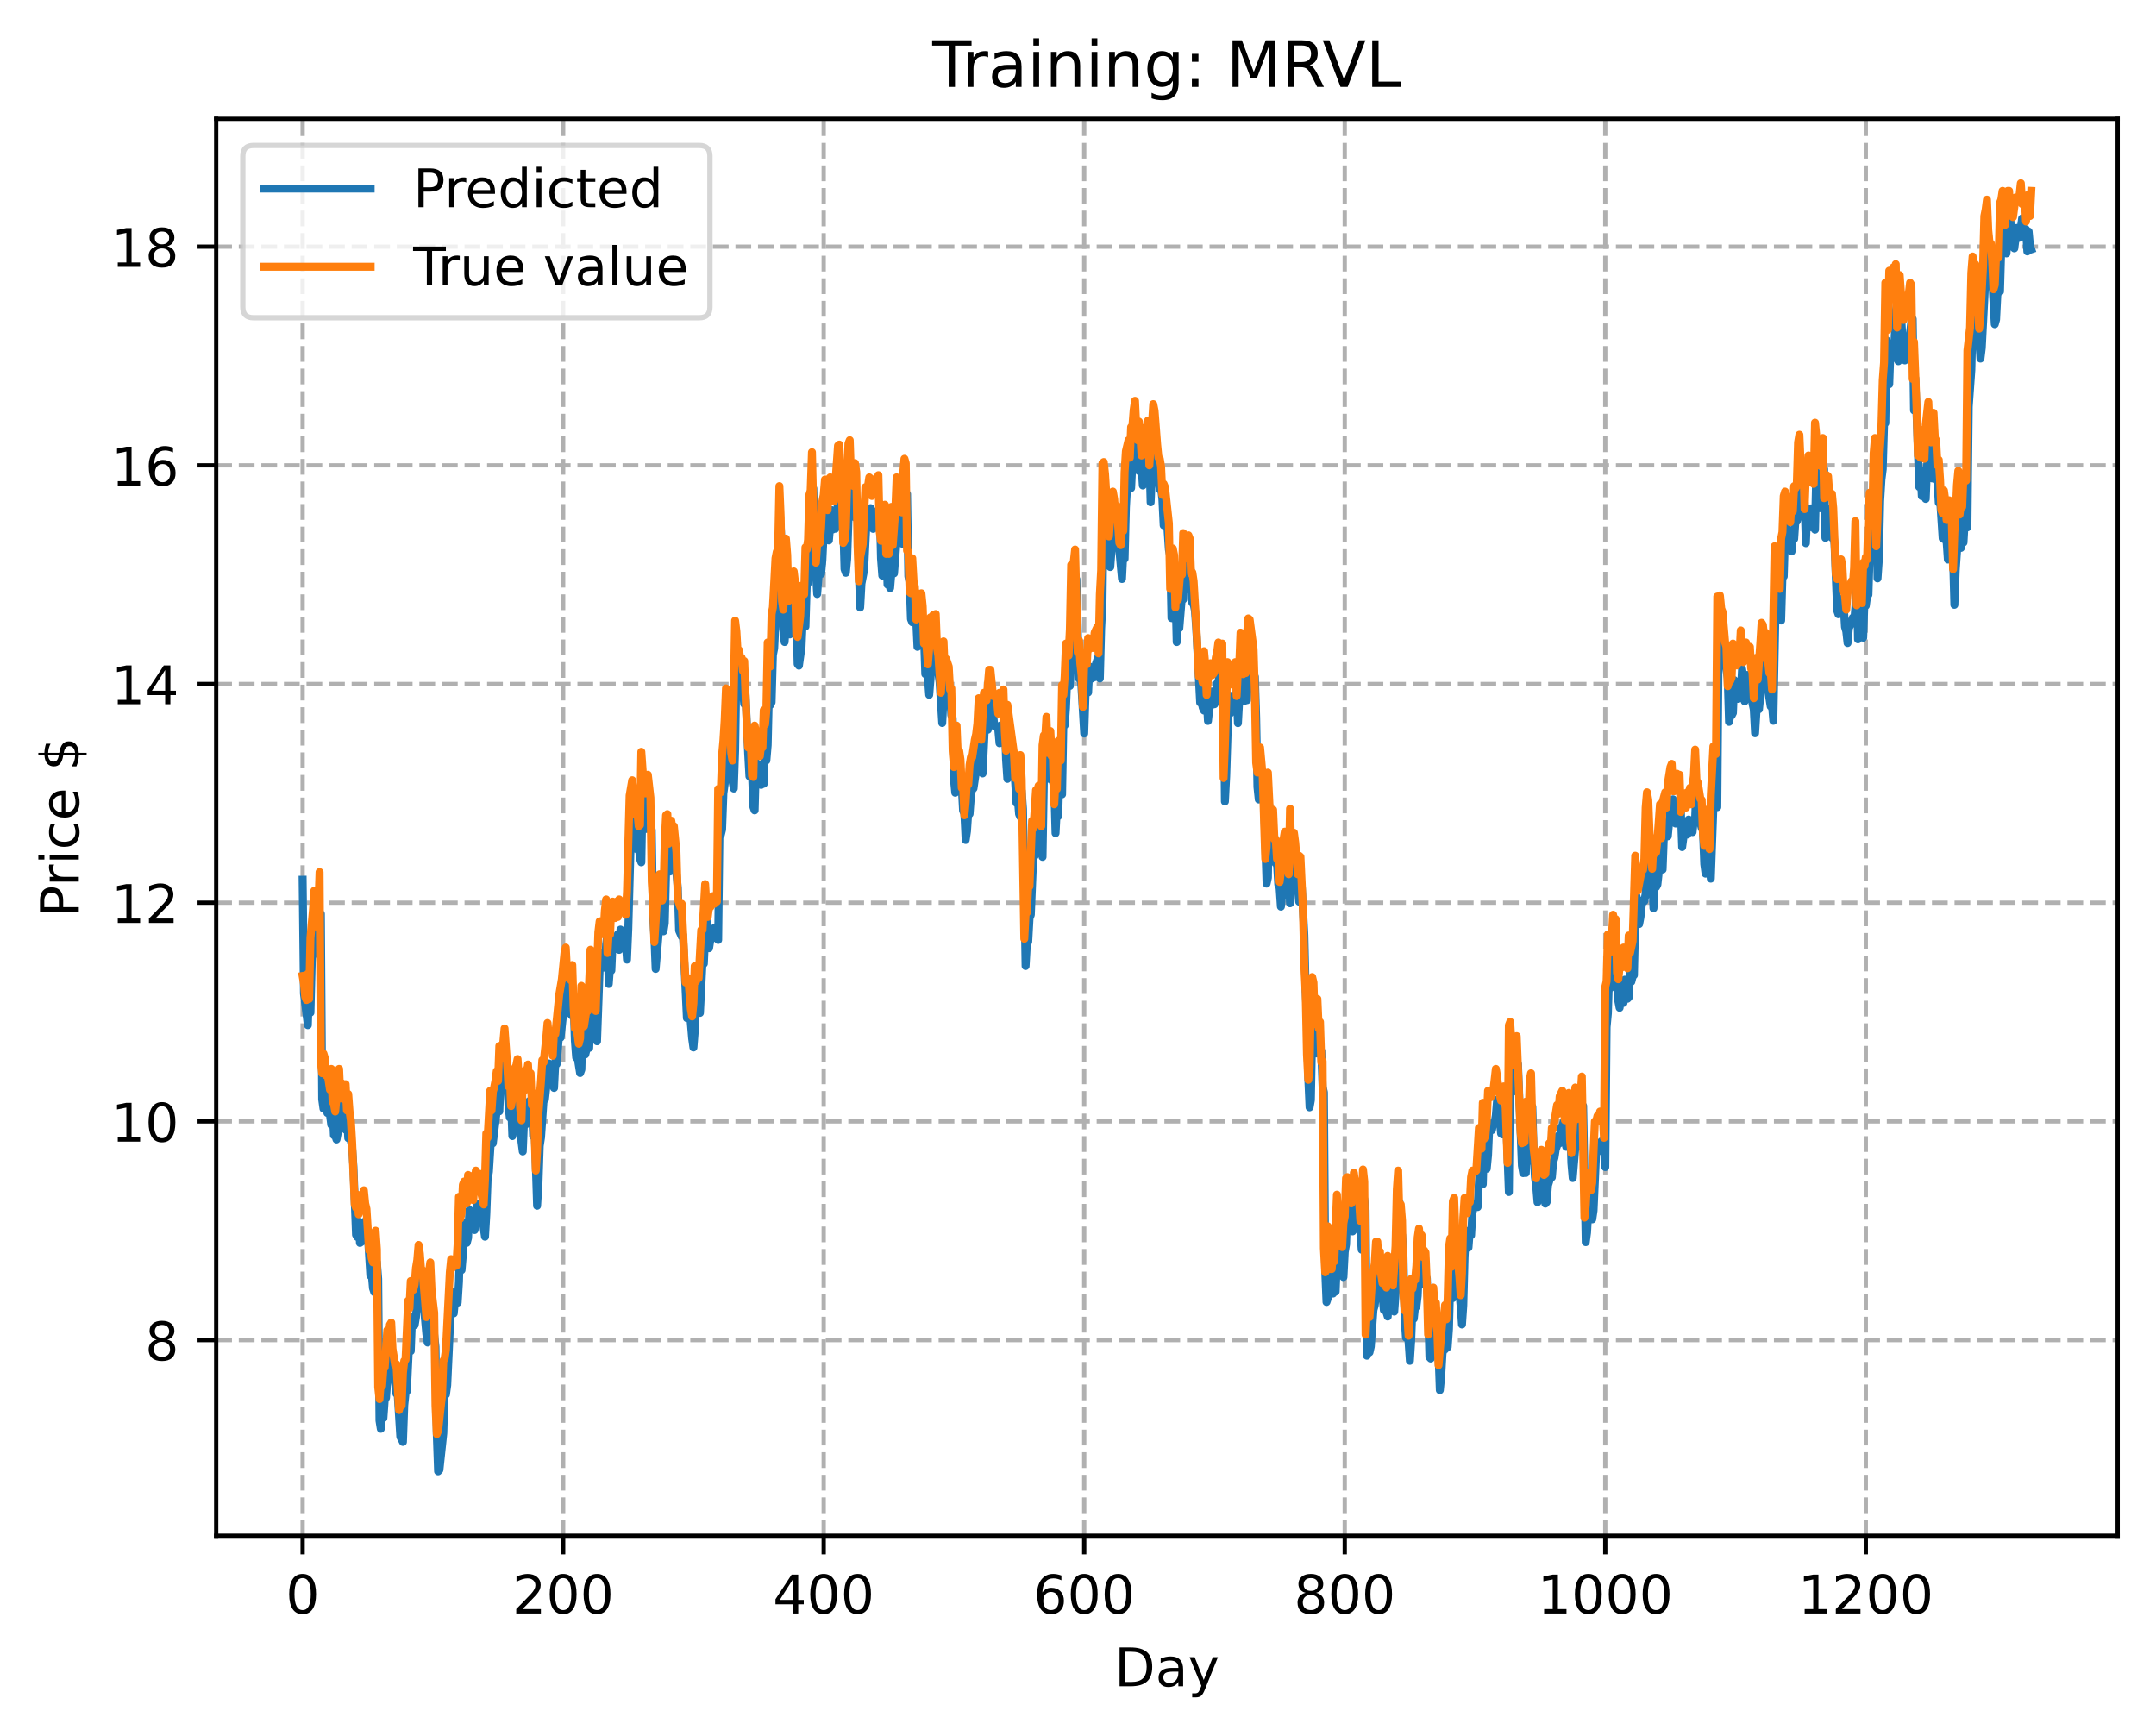 <?xml version="1.0" encoding="utf-8" standalone="no"?>
<!DOCTYPE svg PUBLIC "-//W3C//DTD SVG 1.1//EN"
  "http://www.w3.org/Graphics/SVG/1.1/DTD/svg11.dtd">
<!-- Created with matplotlib (https://matplotlib.org/) -->
<svg height="325.986pt" version="1.1" viewBox="0 0 404.923 325.986" width="404.923pt" xmlns="http://www.w3.org/2000/svg" xmlns:xlink="http://www.w3.org/1999/xlink">
 <defs>
  <style type="text/css">
*{stroke-linecap:butt;stroke-linejoin:round;}
  </style>
 </defs>
 <g id="figure_1">
  <g id="patch_1">
   <path d="M 0 325.986 
L 404.923 325.986 
L 404.923 0 
L 0 0 
z
" style="fill:#ffffff;"/>
  </g>
  <g id="axes_1">
   <g id="patch_2">
    <path d="M 40.603 288.43 
L 397.723 288.43 
L 397.723 22.318 
L 40.603 22.318 
z
" style="fill:#ffffff;"/>
   </g>
   <g id="matplotlib.axis_1">
    <g id="xtick_1">
     <g id="line2d_1">
      <path clip-path="url(#pcf4eea6a98)" d="M 56.836 288.43 
L 56.836 22.318 
" style="fill:none;stroke:#b0b0b0;stroke-dasharray:2.96,1.28;stroke-dashoffset:0;stroke-width:0.8;"/>
     </g>
     <g id="line2d_2">
      <defs>
       <path d="M 0 0 
L 0 3.5 
" id="m5a6675d881" style="stroke:#000000;stroke-width:0.8;"/>
      </defs>
      <g>
       <use style="stroke:#000000;stroke-width:0.8;" x="56.836" xlink:href="#m5a6675d881" y="288.43"/>
      </g>
     </g>
     <g id="text_1">
      <!-- 0 -->
      <defs>
       <path d="M 31.781 66.406 
Q 24.172 66.406 20.328 58.906 
Q 16.5 51.422 16.5 36.375 
Q 16.5 21.391 20.328 13.891 
Q 24.172 6.391 31.781 6.391 
Q 39.453 6.391 43.281 13.891 
Q 47.125 21.391 47.125 36.375 
Q 47.125 51.422 43.281 58.906 
Q 39.453 66.406 31.781 66.406 
z
M 31.781 74.219 
Q 44.047 74.219 50.516 64.516 
Q 56.984 54.828 56.984 36.375 
Q 56.984 17.969 50.516 8.266 
Q 44.047 -1.422 31.781 -1.422 
Q 19.531 -1.422 13.062 8.266 
Q 6.594 17.969 6.594 36.375 
Q 6.594 54.828 13.062 64.516 
Q 19.531 74.219 31.781 74.219 
z
" id="DejaVuSans-48"/>
      </defs>
      <g transform="translate(53.655 303.029)scale(0.1 -0.1)">
       <use xlink:href="#DejaVuSans-48"/>
      </g>
     </g>
    </g>
    <g id="xtick_2">
     <g id="line2d_3">
      <path clip-path="url(#pcf4eea6a98)" d="M 105.766 288.43 
L 105.766 22.318 
" style="fill:none;stroke:#b0b0b0;stroke-dasharray:2.96,1.28;stroke-dashoffset:0;stroke-width:0.8;"/>
     </g>
     <g id="line2d_4">
      <g>
       <use style="stroke:#000000;stroke-width:0.8;" x="105.766" xlink:href="#m5a6675d881" y="288.43"/>
      </g>
     </g>
     <g id="text_2">
      <!-- 200 -->
      <defs>
       <path d="M 19.188 8.297 
L 53.609 8.297 
L 53.609 0 
L 7.328 0 
L 7.328 8.297 
Q 12.938 14.109 22.625 23.891 
Q 32.328 33.688 34.812 36.531 
Q 39.547 41.844 41.422 45.531 
Q 43.312 49.219 43.312 52.781 
Q 43.312 58.594 39.234 62.25 
Q 35.156 65.922 28.609 65.922 
Q 23.969 65.922 18.812 64.312 
Q 13.672 62.703 7.812 59.422 
L 7.812 69.391 
Q 13.766 71.781 18.938 73 
Q 24.125 74.219 28.422 74.219 
Q 39.75 74.219 46.484 68.547 
Q 53.219 62.891 53.219 53.422 
Q 53.219 48.922 51.531 44.891 
Q 49.859 40.875 45.406 35.406 
Q 44.188 33.984 37.641 27.219 
Q 31.109 20.453 19.188 8.297 
z
" id="DejaVuSans-50"/>
      </defs>
      <g transform="translate(96.223 303.029)scale(0.1 -0.1)">
       <use xlink:href="#DejaVuSans-50"/>
       <use x="63.623" xlink:href="#DejaVuSans-48"/>
       <use x="127.246" xlink:href="#DejaVuSans-48"/>
      </g>
     </g>
    </g>
    <g id="xtick_3">
     <g id="line2d_5">
      <path clip-path="url(#pcf4eea6a98)" d="M 154.697 288.43 
L 154.697 22.318 
" style="fill:none;stroke:#b0b0b0;stroke-dasharray:2.96,1.28;stroke-dashoffset:0;stroke-width:0.8;"/>
     </g>
     <g id="line2d_6">
      <g>
       <use style="stroke:#000000;stroke-width:0.8;" x="154.697" xlink:href="#m5a6675d881" y="288.43"/>
      </g>
     </g>
     <g id="text_3">
      <!-- 400 -->
      <defs>
       <path d="M 37.797 64.312 
L 12.891 25.391 
L 37.797 25.391 
z
M 35.203 72.906 
L 47.609 72.906 
L 47.609 25.391 
L 58.016 25.391 
L 58.016 17.188 
L 47.609 17.188 
L 47.609 0 
L 37.797 0 
L 37.797 17.188 
L 4.891 17.188 
L 4.891 26.703 
z
" id="DejaVuSans-52"/>
      </defs>
      <g transform="translate(145.153 303.029)scale(0.1 -0.1)">
       <use xlink:href="#DejaVuSans-52"/>
       <use x="63.623" xlink:href="#DejaVuSans-48"/>
       <use x="127.246" xlink:href="#DejaVuSans-48"/>
      </g>
     </g>
    </g>
    <g id="xtick_4">
     <g id="line2d_7">
      <path clip-path="url(#pcf4eea6a98)" d="M 203.628 288.43 
L 203.628 22.318 
" style="fill:none;stroke:#b0b0b0;stroke-dasharray:2.96,1.28;stroke-dashoffset:0;stroke-width:0.8;"/>
     </g>
     <g id="line2d_8">
      <g>
       <use style="stroke:#000000;stroke-width:0.8;" x="203.628" xlink:href="#m5a6675d881" y="288.43"/>
      </g>
     </g>
     <g id="text_4">
      <!-- 600 -->
      <defs>
       <path d="M 33.016 40.375 
Q 26.375 40.375 22.484 35.828 
Q 18.609 31.297 18.609 23.391 
Q 18.609 15.531 22.484 10.953 
Q 26.375 6.391 33.016 6.391 
Q 39.656 6.391 43.531 10.953 
Q 47.406 15.531 47.406 23.391 
Q 47.406 31.297 43.531 35.828 
Q 39.656 40.375 33.016 40.375 
z
M 52.594 71.297 
L 52.594 62.312 
Q 48.875 64.062 45.094 64.984 
Q 41.312 65.922 37.594 65.922 
Q 27.828 65.922 22.672 59.328 
Q 17.531 52.734 16.797 39.406 
Q 19.672 43.656 24.016 45.922 
Q 28.375 48.188 33.594 48.188 
Q 44.578 48.188 50.953 41.516 
Q 57.328 34.859 57.328 23.391 
Q 57.328 12.156 50.688 5.359 
Q 44.047 -1.422 33.016 -1.422 
Q 20.359 -1.422 13.672 8.266 
Q 6.984 17.969 6.984 36.375 
Q 6.984 53.656 15.188 63.938 
Q 23.391 74.219 37.203 74.219 
Q 40.922 74.219 44.703 73.484 
Q 48.484 72.75 52.594 71.297 
z
" id="DejaVuSans-54"/>
      </defs>
      <g transform="translate(194.084 303.029)scale(0.1 -0.1)">
       <use xlink:href="#DejaVuSans-54"/>
       <use x="63.623" xlink:href="#DejaVuSans-48"/>
       <use x="127.246" xlink:href="#DejaVuSans-48"/>
      </g>
     </g>
    </g>
    <g id="xtick_5">
     <g id="line2d_9">
      <path clip-path="url(#pcf4eea6a98)" d="M 252.558 288.43 
L 252.558 22.318 
" style="fill:none;stroke:#b0b0b0;stroke-dasharray:2.96,1.28;stroke-dashoffset:0;stroke-width:0.8;"/>
     </g>
     <g id="line2d_10">
      <g>
       <use style="stroke:#000000;stroke-width:0.8;" x="252.558" xlink:href="#m5a6675d881" y="288.43"/>
      </g>
     </g>
     <g id="text_5">
      <!-- 800 -->
      <defs>
       <path d="M 31.781 34.625 
Q 24.75 34.625 20.719 30.859 
Q 16.703 27.094 16.703 20.516 
Q 16.703 13.922 20.719 10.156 
Q 24.75 6.391 31.781 6.391 
Q 38.812 6.391 42.859 10.172 
Q 46.922 13.969 46.922 20.516 
Q 46.922 27.094 42.891 30.859 
Q 38.875 34.625 31.781 34.625 
z
M 21.922 38.812 
Q 15.578 40.375 12.031 44.719 
Q 8.5 49.078 8.5 55.328 
Q 8.5 64.062 14.719 69.141 
Q 20.953 74.219 31.781 74.219 
Q 42.672 74.219 48.875 69.141 
Q 55.078 64.062 55.078 55.328 
Q 55.078 49.078 51.531 44.719 
Q 48 40.375 41.703 38.812 
Q 48.828 37.156 52.797 32.312 
Q 56.781 27.484 56.781 20.516 
Q 56.781 9.906 50.312 4.234 
Q 43.844 -1.422 31.781 -1.422 
Q 19.734 -1.422 13.25 4.234 
Q 6.781 9.906 6.781 20.516 
Q 6.781 27.484 10.781 32.312 
Q 14.797 37.156 21.922 38.812 
z
M 18.312 54.391 
Q 18.312 48.734 21.844 45.562 
Q 25.391 42.391 31.781 42.391 
Q 38.141 42.391 41.719 45.562 
Q 45.312 48.734 45.312 54.391 
Q 45.312 60.062 41.719 63.234 
Q 38.141 66.406 31.781 66.406 
Q 25.391 66.406 21.844 63.234 
Q 18.312 60.062 18.312 54.391 
z
" id="DejaVuSans-56"/>
      </defs>
      <g transform="translate(243.015 303.029)scale(0.1 -0.1)">
       <use xlink:href="#DejaVuSans-56"/>
       <use x="63.623" xlink:href="#DejaVuSans-48"/>
       <use x="127.246" xlink:href="#DejaVuSans-48"/>
      </g>
     </g>
    </g>
    <g id="xtick_6">
     <g id="line2d_11">
      <path clip-path="url(#pcf4eea6a98)" d="M 301.489 288.43 
L 301.489 22.318 
" style="fill:none;stroke:#b0b0b0;stroke-dasharray:2.96,1.28;stroke-dashoffset:0;stroke-width:0.8;"/>
     </g>
     <g id="line2d_12">
      <g>
       <use style="stroke:#000000;stroke-width:0.8;" x="301.489" xlink:href="#m5a6675d881" y="288.43"/>
      </g>
     </g>
     <g id="text_6">
      <!-- 1000 -->
      <defs>
       <path d="M 12.406 8.297 
L 28.516 8.297 
L 28.516 63.922 
L 10.984 60.406 
L 10.984 69.391 
L 28.422 72.906 
L 38.281 72.906 
L 38.281 8.297 
L 54.391 8.297 
L 54.391 0 
L 12.406 0 
z
" id="DejaVuSans-49"/>
      </defs>
      <g transform="translate(288.764 303.029)scale(0.1 -0.1)">
       <use xlink:href="#DejaVuSans-49"/>
       <use x="63.623" xlink:href="#DejaVuSans-48"/>
       <use x="127.246" xlink:href="#DejaVuSans-48"/>
       <use x="190.869" xlink:href="#DejaVuSans-48"/>
      </g>
     </g>
    </g>
    <g id="xtick_7">
     <g id="line2d_13">
      <path clip-path="url(#pcf4eea6a98)" d="M 350.419 288.43 
L 350.419 22.318 
" style="fill:none;stroke:#b0b0b0;stroke-dasharray:2.96,1.28;stroke-dashoffset:0;stroke-width:0.8;"/>
     </g>
     <g id="line2d_14">
      <g>
       <use style="stroke:#000000;stroke-width:0.8;" x="350.419" xlink:href="#m5a6675d881" y="288.43"/>
      </g>
     </g>
     <g id="text_7">
      <!-- 1200 -->
      <g transform="translate(337.694 303.029)scale(0.1 -0.1)">
       <use xlink:href="#DejaVuSans-49"/>
       <use x="63.623" xlink:href="#DejaVuSans-50"/>
       <use x="127.246" xlink:href="#DejaVuSans-48"/>
       <use x="190.869" xlink:href="#DejaVuSans-48"/>
      </g>
     </g>
    </g>
    <g id="text_8">
     <!-- Day -->
     <defs>
      <path d="M 19.672 64.797 
L 19.672 8.109 
L 31.594 8.109 
Q 46.688 8.109 53.688 14.938 
Q 60.688 21.781 60.688 36.531 
Q 60.688 51.172 53.688 57.984 
Q 46.688 64.797 31.594 64.797 
z
M 9.812 72.906 
L 30.078 72.906 
Q 51.266 72.906 61.172 64.094 
Q 71.094 55.281 71.094 36.531 
Q 71.094 17.672 61.125 8.828 
Q 51.172 0 30.078 0 
L 9.812 0 
z
" id="DejaVuSans-68"/>
      <path d="M 34.281 27.484 
Q 23.391 27.484 19.188 25 
Q 14.984 22.516 14.984 16.5 
Q 14.984 11.719 18.141 8.906 
Q 21.297 6.109 26.703 6.109 
Q 34.188 6.109 38.703 11.406 
Q 43.219 16.703 43.219 25.484 
L 43.219 27.484 
z
M 52.203 31.203 
L 52.203 0 
L 43.219 0 
L 43.219 8.297 
Q 40.141 3.328 35.547 0.953 
Q 30.953 -1.422 24.312 -1.422 
Q 15.922 -1.422 10.953 3.297 
Q 6 8.016 6 15.922 
Q 6 25.141 12.172 29.828 
Q 18.359 34.516 30.609 34.516 
L 43.219 34.516 
L 43.219 35.406 
Q 43.219 41.609 39.141 45 
Q 35.062 48.391 27.688 48.391 
Q 23 48.391 18.547 47.266 
Q 14.109 46.141 10.016 43.891 
L 10.016 52.203 
Q 14.938 54.109 19.578 55.047 
Q 24.219 56 28.609 56 
Q 40.484 56 46.344 49.844 
Q 52.203 43.703 52.203 31.203 
z
" id="DejaVuSans-97"/>
      <path d="M 32.172 -5.078 
Q 28.375 -14.844 24.75 -17.812 
Q 21.141 -20.797 15.094 -20.797 
L 7.906 -20.797 
L 7.906 -13.281 
L 13.188 -13.281 
Q 16.891 -13.281 18.938 -11.516 
Q 21 -9.766 23.484 -3.219 
L 25.094 0.875 
L 2.984 54.688 
L 12.5 54.688 
L 29.594 11.922 
L 46.688 54.688 
L 56.203 54.688 
z
" id="DejaVuSans-121"/>
     </defs>
     <g transform="translate(209.29 316.707)scale(0.1 -0.1)">
      <use xlink:href="#DejaVuSans-68"/>
      <use x="77.002" xlink:href="#DejaVuSans-97"/>
      <use x="138.281" xlink:href="#DejaVuSans-121"/>
     </g>
    </g>
   </g>
   <g id="matplotlib.axis_2">
    <g id="ytick_1">
     <g id="line2d_15">
      <path clip-path="url(#pcf4eea6a98)" d="M 40.603 251.684 
L 397.723 251.684 
" style="fill:none;stroke:#b0b0b0;stroke-dasharray:2.96,1.28;stroke-dashoffset:0;stroke-width:0.8;"/>
     </g>
     <g id="line2d_16">
      <defs>
       <path d="M 0 0 
L -3.5 0 
" id="m725b80af48" style="stroke:#000000;stroke-width:0.8;"/>
      </defs>
      <g>
       <use style="stroke:#000000;stroke-width:0.8;" x="40.603" xlink:href="#m725b80af48" y="251.684"/>
      </g>
     </g>
     <g id="text_9">
      <!-- 8 -->
      <g transform="translate(27.241 255.483)scale(0.1 -0.1)">
       <use xlink:href="#DejaVuSans-56"/>
      </g>
     </g>
    </g>
    <g id="ytick_2">
     <g id="line2d_17">
      <path clip-path="url(#pcf4eea6a98)" d="M 40.603 210.612 
L 397.723 210.612 
" style="fill:none;stroke:#b0b0b0;stroke-dasharray:2.96,1.28;stroke-dashoffset:0;stroke-width:0.8;"/>
     </g>
     <g id="line2d_18">
      <g>
       <use style="stroke:#000000;stroke-width:0.8;" x="40.603" xlink:href="#m725b80af48" y="210.612"/>
      </g>
     </g>
     <g id="text_10">
      <!-- 10 -->
      <g transform="translate(20.878 214.412)scale(0.1 -0.1)">
       <use xlink:href="#DejaVuSans-49"/>
       <use x="63.623" xlink:href="#DejaVuSans-48"/>
      </g>
     </g>
    </g>
    <g id="ytick_3">
     <g id="line2d_19">
      <path clip-path="url(#pcf4eea6a98)" d="M 40.603 169.541 
L 397.723 169.541 
" style="fill:none;stroke:#b0b0b0;stroke-dasharray:2.96,1.28;stroke-dashoffset:0;stroke-width:0.8;"/>
     </g>
     <g id="line2d_20">
      <g>
       <use style="stroke:#000000;stroke-width:0.8;" x="40.603" xlink:href="#m725b80af48" y="169.541"/>
      </g>
     </g>
     <g id="text_11">
      <!-- 12 -->
      <g transform="translate(20.878 173.34)scale(0.1 -0.1)">
       <use xlink:href="#DejaVuSans-49"/>
       <use x="63.623" xlink:href="#DejaVuSans-50"/>
      </g>
     </g>
    </g>
    <g id="ytick_4">
     <g id="line2d_21">
      <path clip-path="url(#pcf4eea6a98)" d="M 40.603 128.469 
L 397.723 128.469 
" style="fill:none;stroke:#b0b0b0;stroke-dasharray:2.96,1.28;stroke-dashoffset:0;stroke-width:0.8;"/>
     </g>
     <g id="line2d_22">
      <g>
       <use style="stroke:#000000;stroke-width:0.8;" x="40.603" xlink:href="#m725b80af48" y="128.469"/>
      </g>
     </g>
     <g id="text_12">
      <!-- 14 -->
      <g transform="translate(20.878 132.268)scale(0.1 -0.1)">
       <use xlink:href="#DejaVuSans-49"/>
       <use x="63.623" xlink:href="#DejaVuSans-52"/>
      </g>
     </g>
    </g>
    <g id="ytick_5">
     <g id="line2d_23">
      <path clip-path="url(#pcf4eea6a98)" d="M 40.603 87.397 
L 397.723 87.397 
" style="fill:none;stroke:#b0b0b0;stroke-dasharray:2.96,1.28;stroke-dashoffset:0;stroke-width:0.8;"/>
     </g>
     <g id="line2d_24">
      <g>
       <use style="stroke:#000000;stroke-width:0.8;" x="40.603" xlink:href="#m725b80af48" y="87.397"/>
      </g>
     </g>
     <g id="text_13">
      <!-- 16 -->
      <g transform="translate(20.878 91.196)scale(0.1 -0.1)">
       <use xlink:href="#DejaVuSans-49"/>
       <use x="63.623" xlink:href="#DejaVuSans-54"/>
      </g>
     </g>
    </g>
    <g id="ytick_6">
     <g id="line2d_25">
      <path clip-path="url(#pcf4eea6a98)" d="M 40.603 46.325 
L 397.723 46.325 
" style="fill:none;stroke:#b0b0b0;stroke-dasharray:2.96,1.28;stroke-dashoffset:0;stroke-width:0.8;"/>
     </g>
     <g id="line2d_26">
      <g>
       <use style="stroke:#000000;stroke-width:0.8;" x="40.603" xlink:href="#m725b80af48" y="46.325"/>
      </g>
     </g>
     <g id="text_14">
      <!-- 18 -->
      <g transform="translate(20.878 50.124)scale(0.1 -0.1)">
       <use xlink:href="#DejaVuSans-49"/>
       <use x="63.623" xlink:href="#DejaVuSans-56"/>
      </g>
     </g>
    </g>
    <g id="text_15">
     <!-- Price $ -->
     <defs>
      <path d="M 19.672 64.797 
L 19.672 37.406 
L 32.078 37.406 
Q 38.969 37.406 42.719 40.969 
Q 46.484 44.531 46.484 51.125 
Q 46.484 57.672 42.719 61.234 
Q 38.969 64.797 32.078 64.797 
z
M 9.812 72.906 
L 32.078 72.906 
Q 44.344 72.906 50.609 67.359 
Q 56.891 61.812 56.891 51.125 
Q 56.891 40.328 50.609 34.812 
Q 44.344 29.297 32.078 29.297 
L 19.672 29.297 
L 19.672 0 
L 9.812 0 
z
" id="DejaVuSans-80"/>
      <path d="M 41.109 46.297 
Q 39.594 47.172 37.812 47.578 
Q 36.031 48 33.891 48 
Q 26.266 48 22.188 43.047 
Q 18.109 38.094 18.109 28.812 
L 18.109 0 
L 9.078 0 
L 9.078 54.688 
L 18.109 54.688 
L 18.109 46.188 
Q 20.953 51.172 25.484 53.578 
Q 30.031 56 36.531 56 
Q 37.453 56 38.578 55.875 
Q 39.703 55.766 41.062 55.516 
z
" id="DejaVuSans-114"/>
      <path d="M 9.422 54.688 
L 18.406 54.688 
L 18.406 0 
L 9.422 0 
z
M 9.422 75.984 
L 18.406 75.984 
L 18.406 64.594 
L 9.422 64.594 
z
" id="DejaVuSans-105"/>
      <path d="M 48.781 52.594 
L 48.781 44.188 
Q 44.969 46.297 41.141 47.344 
Q 37.312 48.391 33.406 48.391 
Q 24.656 48.391 19.812 42.844 
Q 14.984 37.312 14.984 27.297 
Q 14.984 17.281 19.812 11.734 
Q 24.656 6.203 33.406 6.203 
Q 37.312 6.203 41.141 7.25 
Q 44.969 8.297 48.781 10.406 
L 48.781 2.094 
Q 45.016 0.344 40.984 -0.531 
Q 36.969 -1.422 32.422 -1.422 
Q 20.062 -1.422 12.781 6.344 
Q 5.516 14.109 5.516 27.297 
Q 5.516 40.672 12.859 48.328 
Q 20.219 56 33.016 56 
Q 37.156 56 41.109 55.141 
Q 45.062 54.297 48.781 52.594 
z
" id="DejaVuSans-99"/>
      <path d="M 56.203 29.594 
L 56.203 25.203 
L 14.891 25.203 
Q 15.484 15.922 20.484 11.062 
Q 25.484 6.203 34.422 6.203 
Q 39.594 6.203 44.453 7.469 
Q 49.312 8.734 54.109 11.281 
L 54.109 2.781 
Q 49.266 0.734 44.188 -0.344 
Q 39.109 -1.422 33.891 -1.422 
Q 20.797 -1.422 13.156 6.188 
Q 5.516 13.812 5.516 26.812 
Q 5.516 40.234 12.766 48.109 
Q 20.016 56 32.328 56 
Q 43.359 56 49.781 48.891 
Q 56.203 41.797 56.203 29.594 
z
M 47.219 32.234 
Q 47.125 39.594 43.094 43.984 
Q 39.062 48.391 32.422 48.391 
Q 24.906 48.391 20.391 44.141 
Q 15.875 39.891 15.188 32.172 
z
" id="DejaVuSans-101"/>
      <path id="DejaVuSans-32"/>
      <path d="M 33.797 -14.703 
L 28.906 -14.703 
L 28.859 0 
Q 23.734 0.094 18.609 1.188 
Q 13.484 2.297 8.297 4.5 
L 8.297 13.281 
Q 13.281 10.156 18.375 8.562 
Q 23.484 6.984 28.906 6.938 
L 28.906 29.203 
Q 18.109 30.953 13.203 35.156 
Q 8.297 39.359 8.297 46.688 
Q 8.297 54.641 13.625 59.219 
Q 18.953 63.812 28.906 64.5 
L 28.906 75.984 
L 33.797 75.984 
L 33.797 64.656 
Q 38.328 64.453 42.578 63.688 
Q 46.828 62.938 50.875 61.625 
L 50.875 53.078 
Q 46.828 55.125 42.547 56.25 
Q 38.281 57.375 33.797 57.562 
L 33.797 36.719 
Q 44.875 35.016 50.094 30.609 
Q 55.328 26.219 55.328 18.609 
Q 55.328 10.359 49.781 5.594 
Q 44.234 0.828 33.797 0.094 
z
M 28.906 37.594 
L 28.906 57.625 
Q 23.25 56.984 20.266 54.391 
Q 17.281 51.812 17.281 47.516 
Q 17.281 43.312 20.031 40.969 
Q 22.797 38.625 28.906 37.594 
z
M 33.797 28.219 
L 33.797 7.078 
Q 39.984 7.906 43.141 10.594 
Q 46.297 13.281 46.297 17.672 
Q 46.297 21.969 43.281 24.5 
Q 40.281 27.047 33.797 28.219 
z
" id="DejaVuSans-36"/>
     </defs>
     <g transform="translate(14.798 172.342)rotate(-90)scale(0.1 -0.1)">
      <use xlink:href="#DejaVuSans-80"/>
      <use x="58.553" xlink:href="#DejaVuSans-114"/>
      <use x="99.666" xlink:href="#DejaVuSans-105"/>
      <use x="127.449" xlink:href="#DejaVuSans-99"/>
      <use x="182.43" xlink:href="#DejaVuSans-101"/>
      <use x="243.953" xlink:href="#DejaVuSans-32"/>
      <use x="275.74" xlink:href="#DejaVuSans-36"/>
     </g>
    </g>
   </g>
   <g id="line2d_27">
    <path clip-path="url(#pcf4eea6a98)" d="M 56.836 165.231 
L 57.081 186.611 
L 57.814 192.544 
L 58.059 185.114 
L 58.304 190.184 
L 58.548 180.542 
L 59.038 174.415 
L 59.282 172.906 
L 59.772 179.213 
L 60.016 177.668 
L 60.261 171.64 
L 60.506 206.476 
L 60.75 208.224 
L 60.995 204.173 
L 61.24 205.022 
L 61.484 209.032 
L 61.729 208.631 
L 61.974 209.372 
L 62.218 211.262 
L 62.463 208.013 
L 62.708 213.223 
L 62.952 213.218 
L 63.197 214.008 
L 63.441 212.751 
L 63.686 208.115 
L 63.931 206.491 
L 64.175 211.424 
L 64.42 208.664 
L 64.665 210.983 
L 64.909 212.183 
L 65.154 208.827 
L 65.399 213.756 
L 65.643 211.509 
L 65.888 214.221 
L 66.133 215.5 
L 66.377 219.167 
L 66.867 231.912 
L 67.111 232.322 
L 67.356 229.36 
L 67.601 233.439 
L 67.845 233.274 
L 68.09 231.426 
L 68.335 232.359 
L 68.579 229.367 
L 68.824 231.18 
L 69.069 231.725 
L 69.558 239.596 
L 69.802 239.07 
L 70.047 241.947 
L 70.292 242.685 
L 70.536 238.125 
L 70.781 237.086 
L 71.026 240.206 
L 71.27 266.809 
L 71.515 268.348 
L 71.76 265.155 
L 72.004 266.348 
L 72.249 262.89 
L 72.494 262.538 
L 72.983 255.932 
L 73.228 258.03 
L 73.472 255.445 
L 73.717 254.286 
L 74.206 259.716 
L 74.451 261.773 
L 74.696 261.981 
L 75.185 269.85 
L 75.674 270.814 
L 75.919 263.952 
L 76.163 261.602 
L 76.408 261.286 
L 76.897 250.905 
L 77.142 253.754 
L 77.387 247.343 
L 77.631 247.672 
L 77.876 248.866 
L 78.121 247.371 
L 78.365 243.376 
L 78.61 242.793 
L 78.855 240.387 
L 79.099 242.152 
L 79.344 245.277 
L 79.589 245.227 
L 80.078 250.604 
L 80.323 252.147 
L 80.567 250.899 
L 80.812 245.452 
L 81.056 243.254 
L 81.301 248.364 
L 81.79 252.967 
L 82.035 269.342 
L 82.28 276.334 
L 82.524 276.071 
L 83.258 269.169 
L 83.503 260.887 
L 83.748 261.92 
L 83.992 260.161 
L 84.726 244.293 
L 84.971 242.708 
L 85.216 246.677 
L 85.46 244.177 
L 85.705 244.127 
L 85.95 244.651 
L 86.194 240.75 
L 86.439 232.052 
L 86.684 238.54 
L 86.928 235.644 
L 87.173 229.598 
L 87.417 230.128 
L 87.662 233.429 
L 87.907 232.499 
L 88.151 227.232 
L 88.396 230.443 
L 88.641 229.971 
L 88.885 227.805 
L 89.13 231.017 
L 89.619 226.159 
L 89.864 227.411 
L 90.109 229.562 
L 90.353 226.963 
L 90.843 230.623 
L 91.087 232.27 
L 91.332 228.09 
L 91.577 221.533 
L 91.821 220.066 
L 92.311 212.109 
L 92.555 214.725 
L 93.289 208.665 
L 93.534 207.285 
L 93.778 208.722 
L 94.023 202.628 
L 94.268 201.876 
L 94.512 204.179 
L 94.757 202.804 
L 95.002 199.213 
L 95.246 201.417 
L 95.491 207.534 
L 95.736 209.885 
L 95.98 206.869 
L 96.225 213.373 
L 96.714 210.304 
L 96.959 206.487 
L 97.204 205.777 
L 97.448 204.657 
L 97.693 208.523 
L 97.938 214.419 
L 98.182 216.26 
L 98.427 210.073 
L 98.672 211.265 
L 98.916 207.323 
L 99.161 208.104 
L 99.405 206.799 
L 99.65 210.231 
L 99.895 207.409 
L 100.139 213.395 
L 100.384 211.204 
L 100.873 226.463 
L 101.118 222.556 
L 101.363 215.206 
L 101.607 213.624 
L 102.097 206.484 
L 102.341 206.51 
L 103.075 199.73 
L 103.32 201.532 
L 103.565 201.801 
L 103.809 199.896 
L 104.054 204.329 
L 104.299 199.361 
L 104.543 199.857 
L 105.032 193.842 
L 105.277 194.882 
L 106.011 188.185 
L 106.256 186.91 
L 106.5 185.031 
L 106.745 188.906 
L 106.99 190.271 
L 107.479 190.798 
L 107.724 188.03 
L 107.968 195.483 
L 108.213 198.609 
L 108.458 198.477 
L 108.947 201.535 
L 109.192 200.883 
L 109.436 191.696 
L 109.681 192.452 
L 109.926 198.037 
L 110.17 197.04 
L 110.415 195.456 
L 110.66 196.812 
L 111.149 184.808 
L 111.393 190.774 
L 111.638 192.844 
L 111.883 192.212 
L 112.127 195.565 
L 112.617 181.902 
L 112.861 179.045 
L 113.106 181.362 
L 113.351 181.736 
L 113.595 181.565 
L 113.84 177.301 
L 114.085 175.47 
L 114.329 184.805 
L 114.574 181.538 
L 114.819 182.274 
L 115.063 176.561 
L 115.308 176.13 
L 115.553 176.836 
L 115.797 178.228 
L 116.042 175.444 
L 116.287 178.402 
L 116.531 174.593 
L 116.776 177.449 
L 117.02 176.069 
L 117.265 175.47 
L 117.51 176.827 
L 117.754 180.23 
L 117.999 174.474 
L 118.488 156.601 
L 118.978 152.855 
L 119.222 154.771 
L 119.467 159.436 
L 119.712 158.129 
L 119.956 158.772 
L 120.201 161.312 
L 120.446 161.959 
L 120.69 149.033 
L 121.424 155.679 
L 121.669 152.22 
L 121.914 151.769 
L 122.158 154.614 
L 122.403 155.931 
L 122.648 171.782 
L 122.892 175.84 
L 123.137 181.974 
L 124.115 170.443 
L 124.36 171.15 
L 124.605 174.911 
L 124.849 173.376 
L 125.094 163.668 
L 125.339 158.576 
L 125.583 159.051 
L 125.828 163.673 
L 126.317 160.732 
L 126.562 162.246 
L 126.807 161.512 
L 127.296 166.795 
L 127.541 174.786 
L 128.03 175.891 
L 128.275 175.602 
L 129.008 191.209 
L 129.498 189.149 
L 129.987 194.992 
L 130.232 196.736 
L 130.476 193.698 
L 130.721 187.358 
L 130.966 189.528 
L 131.21 186.478 
L 131.455 190.241 
L 131.944 180.525 
L 132.189 180.988 
L 132.434 175.561 
L 132.678 172.695 
L 133.168 178.087 
L 133.412 176.541 
L 133.657 176.353 
L 134.146 174.286 
L 134.391 175.123 
L 134.636 174.011 
L 134.88 176.532 
L 135.125 156.071 
L 135.369 156.817 
L 135.614 155.816 
L 135.859 149.015 
L 136.103 147.25 
L 136.348 143.204 
L 136.593 136.636 
L 136.837 141.006 
L 137.082 137.575 
L 137.327 138.66 
L 137.571 146.737 
L 137.816 148.095 
L 138.061 140.908 
L 138.305 125.596 
L 138.55 125.405 
L 138.795 129.35 
L 139.039 129.047 
L 139.284 130.26 
L 139.529 129.61 
L 139.773 132.22 
L 140.018 130.566 
L 140.507 141.397 
L 140.752 145.805 
L 140.996 145.99 
L 141.241 145.4 
L 141.486 151.528 
L 141.73 152.201 
L 141.975 143.225 
L 142.22 143.43 
L 142.464 145.525 
L 142.709 146.01 
L 142.954 147.411 
L 143.198 145.163 
L 143.443 147.194 
L 143.688 139.614 
L 143.932 142.834 
L 144.177 139.955 
L 144.422 129.481 
L 144.666 132.409 
L 144.911 131.896 
L 145.156 123.03 
L 145.4 121.771 
L 145.89 111.953 
L 146.379 109.33 
L 146.624 98.81 
L 146.868 103.625 
L 147.113 118.217 
L 147.357 120.575 
L 147.602 116.96 
L 147.847 108.189 
L 148.091 110.396 
L 148.336 119.15 
L 148.581 118.37 
L 148.825 116.466 
L 149.07 117.643 
L 149.315 114.48 
L 149.559 115.616 
L 149.804 124.703 
L 150.049 125.019 
L 150.538 121.5 
L 150.783 115.819 
L 151.027 116.342 
L 151.272 117.677 
L 151.517 109.715 
L 151.761 109.499 
L 152.006 107.445 
L 152.251 99.706 
L 152.495 98.688 
L 152.74 91.737 
L 153.229 107.383 
L 153.474 111.568 
L 153.718 108.412 
L 153.963 107.51 
L 154.208 107.805 
L 154.452 105.19 
L 154.697 100.017 
L 154.942 98.921 
L 155.186 96.568 
L 155.431 95.688 
L 155.676 101.501 
L 156.165 95.799 
L 156.41 99.437 
L 156.654 97.901 
L 156.899 99.302 
L 157.388 94.419 
L 157.633 88.853 
L 157.878 89.517 
L 158.122 96.7 
L 158.367 98.122 
L 158.612 106.89 
L 158.856 107.578 
L 159.101 105.032 
L 159.59 90.353 
L 159.835 89.045 
L 160.079 96.355 
L 160.324 94.931 
L 160.569 97.171 
L 160.813 93.516 
L 161.058 94.738 
L 161.303 107.604 
L 161.547 114.105 
L 161.792 109.607 
L 162.281 107.098 
L 162.771 97.236 
L 163.015 97.741 
L 163.26 97.741 
L 163.505 95.436 
L 163.994 99.331 
L 164.239 96.083 
L 164.483 96.825 
L 164.728 96.829 
L 164.972 96.703 
L 165.217 94.541 
L 165.462 104.893 
L 165.706 108.109 
L 166.196 103.456 
L 166.44 101.557 
L 166.685 109.787 
L 166.93 107.725 
L 167.174 110.442 
L 167.419 107.423 
L 167.664 101.397 
L 167.908 107.687 
L 168.398 101.381 
L 168.642 96.11 
L 168.887 98.365 
L 169.132 98.982 
L 169.376 98.875 
L 169.621 102.219 
L 169.866 95.803 
L 170.11 92.447 
L 170.355 92.796 
L 170.6 108.231 
L 170.844 109.35 
L 171.089 116.286 
L 171.333 116.868 
L 171.578 110.547 
L 171.823 115.948 
L 172.067 116.325 
L 172.312 121.492 
L 172.557 117.692 
L 173.046 119.595 
L 173.291 117.052 
L 173.535 119.49 
L 173.78 126.6 
L 174.025 124.232 
L 174.514 130.502 
L 174.759 127.534 
L 175.003 121.793 
L 175.248 123.101 
L 175.493 121.139 
L 175.737 122.171 
L 175.982 120.515 
L 176.227 126.364 
L 176.471 128.127 
L 176.96 135.795 
L 177.45 126.202 
L 177.694 131.559 
L 177.939 129.381 
L 178.184 129.607 
L 178.428 130.327 
L 178.673 134.369 
L 178.918 134.875 
L 179.162 146.385 
L 179.407 148.884 
L 179.652 146.444 
L 179.896 141.952 
L 180.141 146.999 
L 180.386 147.593 
L 180.63 147.745 
L 180.875 152.248 
L 181.12 152.834 
L 181.364 157.759 
L 181.609 156.11 
L 181.854 152.463 
L 182.098 152.864 
L 182.343 149.561 
L 182.588 148.1 
L 182.832 148.077 
L 183.811 141.488 
L 184.055 136.791 
L 184.3 143.193 
L 184.545 145.262 
L 185.034 135.027 
L 185.523 137.057 
L 185.768 133.07 
L 186.013 131.15 
L 186.257 131.645 
L 186.747 136.357 
L 186.991 136.232 
L 187.481 136.956 
L 187.725 139.594 
L 187.97 136.226 
L 188.215 137.451 
L 188.704 135.202 
L 188.948 142.646 
L 189.193 146.282 
L 189.438 138.349 
L 189.927 141.396 
L 190.172 141.921 
L 190.661 146.945 
L 190.906 150.819 
L 191.15 149.969 
L 191.395 152.907 
L 191.64 153.424 
L 191.884 148.534 
L 192.129 151.925 
L 192.618 181.433 
L 192.863 177.226 
L 193.108 176.895 
L 193.352 172.448 
L 193.597 171.823 
L 194.086 160.145 
L 194.331 160.768 
L 194.575 158.203 
L 194.82 154.284 
L 195.065 153.876 
L 195.309 153.832 
L 195.554 156.167 
L 195.799 160.939 
L 196.043 146.726 
L 196.288 144.231 
L 196.533 144.275 
L 196.777 140.325 
L 197.022 146.259 
L 197.267 146.346 
L 197.511 142.458 
L 197.756 146.847 
L 198.001 147.932 
L 198.245 156.483 
L 198.49 151.749 
L 198.735 153.305 
L 198.979 145.231 
L 199.469 149.194 
L 199.713 135.663 
L 199.958 136.23 
L 200.203 132.96 
L 200.447 127.088 
L 200.692 127.417 
L 200.936 128.825 
L 201.181 124.178 
L 201.426 112.362 
L 201.67 113.553 
L 201.915 111.856 
L 202.16 108.804 
L 202.649 127.455 
L 202.894 125.271 
L 203.628 137.764 
L 203.872 130.284 
L 204.362 130.052 
L 204.606 125.181 
L 204.851 127.353 
L 205.096 127.426 
L 205.34 126.444 
L 205.585 127.19 
L 205.83 124.665 
L 206.319 123.236 
L 206.563 127.43 
L 206.808 118.053 
L 207.053 113.314 
L 207.297 94.353 
L 207.542 93.669 
L 207.787 95.664 
L 208.521 106.498 
L 209.01 99.966 
L 209.255 98.139 
L 209.499 98.9 
L 209.744 102.844 
L 209.989 100.749 
L 210.723 108.741 
L 210.967 103.911 
L 211.212 104.958 
L 211.457 95.322 
L 211.701 90.977 
L 212.191 89.182 
L 212.435 91.666 
L 212.68 86.688 
L 212.924 86.3 
L 213.169 83.048 
L 213.414 81.441 
L 213.658 86.154 
L 213.903 88.467 
L 214.148 86.28 
L 214.392 87.649 
L 214.637 91.183 
L 214.882 89.921 
L 215.126 86.5 
L 215.371 90.761 
L 215.616 90.831 
L 215.86 85.193 
L 216.105 94.329 
L 216.594 83.336 
L 216.839 82.532 
L 217.084 83.557 
L 217.573 89.869 
L 217.818 91.928 
L 218.062 91.6 
L 218.307 93.74 
L 218.551 98.664 
L 218.796 96.605 
L 219.041 97.176 
L 219.285 99.627 
L 219.53 103.242 
L 219.775 104.426 
L 220.019 116.081 
L 220.264 116.124 
L 220.509 109.74 
L 220.753 110.706 
L 220.998 120.585 
L 221.243 115.384 
L 221.487 117.992 
L 221.977 112.001 
L 222.221 112.582 
L 222.466 105.515 
L 222.711 107.847 
L 223.2 110.688 
L 223.445 106.484 
L 223.689 107.257 
L 223.934 113.222 
L 224.179 113.453 
L 224.423 114.678 
L 224.668 118.044 
L 225.402 131.958 
L 225.646 131.826 
L 225.891 132.911 
L 226.136 133.455 
L 226.38 128.796 
L 226.625 130.88 
L 226.87 135.4 
L 227.114 133.099 
L 227.359 132.559 
L 227.604 129.876 
L 227.848 131.54 
L 228.093 132.264 
L 228.338 131.29 
L 228.582 128.336 
L 228.827 128.298 
L 229.072 125.967 
L 229.316 130.413 
L 229.561 130.796 
L 229.806 126.724 
L 230.05 150.53 
L 230.295 145.743 
L 230.784 130.564 
L 231.029 133.997 
L 231.273 132.115 
L 231.518 133.524 
L 231.763 131.579 
L 232.007 131.139 
L 232.252 129.665 
L 232.497 135.817 
L 232.741 131.43 
L 232.986 130.305 
L 233.231 124.91 
L 233.72 131.663 
L 233.965 131.271 
L 234.209 131.501 
L 234.454 124.591 
L 234.699 121.582 
L 234.943 121.639 
L 235.188 123.542 
L 235.433 126.592 
L 235.677 127.098 
L 235.922 134.795 
L 236.167 147.808 
L 236.411 150.153 
L 236.9 146.207 
L 237.39 150.647 
L 237.879 165.955 
L 238.124 164.841 
L 238.368 151.188 
L 238.858 160.057 
L 239.347 157.246 
L 239.592 162.161 
L 239.836 162.139 
L 240.081 166.161 
L 240.326 166.751 
L 240.57 170.278 
L 241.06 165.727 
L 241.304 162.855 
L 241.549 161.773 
L 241.794 165.818 
L 242.038 164.778 
L 242.283 169.648 
L 242.527 158.047 
L 242.772 165.729 
L 243.017 165.165 
L 243.261 162.251 
L 243.506 163.882 
L 243.995 169.349 
L 244.24 166.358 
L 244.485 166.674 
L 244.974 175.66 
L 245.219 186.23 
L 245.463 191.067 
L 245.708 202.444 
L 245.953 207.977 
L 246.197 206.615 
L 246.442 194.034 
L 246.687 189.576 
L 246.931 191.166 
L 247.176 197.851 
L 247.665 192.936 
L 247.91 197.884 
L 248.155 197.371 
L 248.399 204.089 
L 248.644 205.162 
L 248.888 238.603 
L 249.133 244.537 
L 249.378 243.825 
L 249.622 236.229 
L 249.867 238.433 
L 250.112 242.818 
L 250.356 242.95 
L 250.601 239.873 
L 250.846 242.571 
L 251.335 230.453 
L 251.58 235.677 
L 251.824 235.97 
L 252.069 237.152 
L 252.314 239.856 
L 252.558 235.14 
L 252.803 233.716 
L 253.048 226.869 
L 253.292 227.036 
L 253.537 227.9 
L 253.782 227.747 
L 254.026 231.275 
L 254.271 230.949 
L 254.515 226.609 
L 255.005 229.325 
L 255.249 227.426 
L 255.739 234.709 
L 255.983 233.342 
L 256.228 225.221 
L 256.473 227.338 
L 256.717 254.621 
L 256.962 251.553 
L 257.207 253.99 
L 257.451 252.91 
L 257.941 246.049 
L 258.185 245.2 
L 258.43 242.921 
L 258.675 238.614 
L 258.919 238.553 
L 259.164 241.809 
L 259.409 240.457 
L 259.898 246.046 
L 260.143 244.115 
L 260.387 246.456 
L 260.632 247.266 
L 260.876 241.693 
L 261.121 242.233 
L 261.366 243.549 
L 261.61 245.521 
L 261.855 246.335 
L 262.344 239.731 
L 262.589 229.711 
L 262.834 225.759 
L 263.078 233.889 
L 263.323 231.964 
L 263.568 234.983 
L 263.812 247.789 
L 264.057 251.235 
L 264.302 248.469 
L 264.791 255.584 
L 265.036 251.726 
L 265.28 245.384 
L 265.525 247.669 
L 265.77 245.367 
L 266.014 245.417 
L 266.259 243.376 
L 266.503 237.832 
L 266.748 236.288 
L 266.993 238.48 
L 267.237 237.342 
L 267.482 241.299 
L 267.727 239.926 
L 267.971 240.108 
L 268.216 245.605 
L 268.461 254.88 
L 268.705 255.149 
L 268.95 252.327 
L 269.195 250.988 
L 269.439 247.819 
L 269.684 250.618 
L 269.929 250.192 
L 270.173 254.266 
L 270.418 261.093 
L 270.663 258.573 
L 270.907 254.323 
L 271.152 252.945 
L 271.397 253.438 
L 271.641 250.841 
L 271.886 253.02 
L 272.131 249.607 
L 272.375 240.105 
L 272.62 238.679 
L 272.864 243.799 
L 273.109 232.597 
L 273.354 231.882 
L 273.598 237.616 
L 274.332 245.31 
L 274.577 248.762 
L 274.822 245.168 
L 275.066 235.99 
L 275.311 231.623 
L 275.556 231.987 
L 275.8 234.305 
L 276.045 231.012 
L 276.29 232.011 
L 276.534 227.836 
L 276.779 226.713 
L 277.024 226.546 
L 277.268 226.082 
L 277.513 226.709 
L 278.002 217.234 
L 278.491 222.411 
L 278.736 213.924 
L 278.981 219.399 
L 279.225 219.514 
L 279.47 216.965 
L 279.715 211.422 
L 279.959 211.467 
L 280.204 212.255 
L 280.449 210.864 
L 280.693 210.966 
L 280.938 209.492 
L 281.183 206.544 
L 281.672 210.272 
L 281.917 212.887 
L 282.161 213.052 
L 282.406 209.94 
L 282.651 210.142 
L 282.895 210.66 
L 283.385 223.876 
L 283.629 200.645 
L 283.874 198.481 
L 284.363 204.951 
L 284.608 202.154 
L 284.852 202.648 
L 285.097 199.852 
L 285.831 218.914 
L 286.076 220.335 
L 286.32 218.651 
L 286.565 220.308 
L 286.81 212.997 
L 287.054 217.101 
L 287.299 217.999 
L 287.544 209.335 
L 287.788 207.87 
L 288.033 216.489 
L 288.278 221.046 
L 288.522 222.869 
L 288.767 225.793 
L 289.012 224.596 
L 289.256 224.618 
L 289.501 223.603 
L 289.746 221.537 
L 289.99 221.784 
L 290.235 226.061 
L 290.479 225.763 
L 290.724 222.644 
L 290.969 221.862 
L 291.213 219.957 
L 291.458 221.113 
L 291.703 218.262 
L 291.947 217.452 
L 292.192 215.858 
L 292.437 215.185 
L 292.681 213.313 
L 292.926 214.713 
L 293.171 211.692 
L 293.415 211.493 
L 293.66 210.747 
L 293.905 212.498 
L 294.149 215.392 
L 294.883 210.415 
L 295.128 218.473 
L 295.373 221.257 
L 295.862 215.471 
L 296.106 209.774 
L 296.351 215.398 
L 296.596 213.816 
L 296.84 214.419 
L 297.085 211.758 
L 297.33 207.708 
L 297.819 233.294 
L 298.064 231.495 
L 298.308 227.244 
L 298.553 225.567 
L 299.042 229.011 
L 299.287 227.351 
L 299.776 216.41 
L 300.021 216.36 
L 300.266 215.118 
L 300.51 215.82 
L 300.755 214.372 
L 301 216.079 
L 301.244 215.31 
L 301.489 219.202 
L 301.734 192.898 
L 301.978 190.33 
L 302.223 182.396 
L 302.467 185.561 
L 302.712 182.784 
L 302.957 181.379 
L 303.201 178.059 
L 303.446 180.506 
L 303.691 178.51 
L 303.935 187.981 
L 304.18 189.277 
L 304.425 187.467 
L 304.669 187.195 
L 304.914 188.357 
L 305.159 183.997 
L 305.648 187.579 
L 305.893 187.325 
L 306.137 181.857 
L 306.382 184.381 
L 306.627 183.394 
L 306.871 183.149 
L 307.116 172.672 
L 307.361 168.339 
L 307.85 173.551 
L 308.094 172.267 
L 308.339 170.037 
L 308.584 169.035 
L 308.828 169.251 
L 309.073 167.824 
L 309.318 158.739 
L 309.562 155.414 
L 309.807 157.463 
L 310.052 163.147 
L 310.296 164.41 
L 310.541 170.588 
L 310.786 165.937 
L 311.03 166.612 
L 311.275 166.17 
L 311.52 163.929 
L 312.009 157.757 
L 312.254 163.31 
L 312.498 156.802 
L 312.743 155.889 
L 312.988 154.53 
L 313.232 157.072 
L 313.722 151.937 
L 313.966 150.572 
L 314.211 150.124 
L 314.455 154.362 
L 314.7 154.669 
L 314.945 152.13 
L 315.189 151.045 
L 315.434 154.098 
L 315.679 152.255 
L 315.923 159.098 
L 316.413 155.449 
L 316.657 155.259 
L 316.902 156.74 
L 317.147 153.924 
L 317.391 155.534 
L 317.636 154.142 
L 317.881 156.281 
L 318.125 153.891 
L 318.37 153.584 
L 318.615 147.433 
L 318.859 152.474 
L 319.593 155.499 
L 319.838 155.962 
L 320.082 162.3 
L 320.327 164.083 
L 320.572 157.755 
L 320.816 160.746 
L 321.061 161.605 
L 321.306 165.022 
L 321.795 151.522 
L 322.04 146.305 
L 322.284 145.878 
L 322.529 151.599 
L 322.774 120.599 
L 323.263 118.326 
L 323.508 120.837 
L 323.752 120.323 
L 323.997 123.993 
L 324.486 127.382 
L 324.731 135.575 
L 324.976 134.384 
L 325.22 134.378 
L 325.465 133.898 
L 325.71 127.74 
L 325.954 130.748 
L 326.199 128.235 
L 326.443 131.259 
L 326.688 128.919 
L 326.933 130.157 
L 327.177 125.645 
L 327.422 127.18 
L 327.667 131.716 
L 327.911 128.244 
L 328.156 126.766 
L 328.401 128.839 
L 328.645 127.972 
L 328.89 128.643 
L 329.135 132.106 
L 329.379 133.223 
L 329.624 137.717 
L 330.113 129.869 
L 330.358 133.21 
L 330.603 130.72 
L 331.092 123.26 
L 331.337 123.084 
L 331.581 125.63 
L 331.826 125.091 
L 332.07 129.679 
L 332.56 132.681 
L 332.804 132.48 
L 333.049 135.375 
L 333.538 110.226 
L 334.028 113.283 
L 334.272 115.839 
L 334.517 116.537 
L 334.762 108.106 
L 335.006 108.263 
L 335.251 100.262 
L 335.496 98.483 
L 335.74 100.176 
L 335.985 100.647 
L 336.23 100.346 
L 336.474 103.566 
L 336.719 99.527 
L 336.964 101.214 
L 337.208 97.59 
L 337.453 97.904 
L 337.698 96.842 
L 337.942 89.963 
L 338.187 88.312 
L 338.431 93.467 
L 338.676 95.523 
L 338.921 94.432 
L 339.165 102.023 
L 339.41 96.026 
L 339.655 99.136 
L 339.899 95.858 
L 340.144 95.48 
L 340.389 95.957 
L 340.633 99.126 
L 340.878 99.476 
L 341.123 88.63 
L 341.367 89.684 
L 341.612 94.998 
L 341.857 95.444 
L 342.101 92.395 
L 342.346 91.858 
L 342.591 88.093 
L 342.835 101.015 
L 343.325 95.602 
L 343.569 96.633 
L 343.814 99.98 
L 344.058 101.01 
L 344.303 100.057 
L 344.548 102.249 
L 345.037 114.658 
L 345.282 115.367 
L 345.526 115.053 
L 345.771 112.939 
L 346.016 112.406 
L 346.26 113.577 
L 346.505 117.739 
L 346.75 118.567 
L 346.994 120.776 
L 347.239 117.944 
L 347.728 116.982 
L 347.973 116.016 
L 348.218 117.002 
L 348.462 114.035 
L 348.707 105.767 
L 348.952 120.077 
L 349.196 113.497 
L 349.686 115.258 
L 349.93 119.763 
L 350.175 112.535 
L 350.419 113.774 
L 350.664 111.956 
L 350.909 111.702 
L 351.153 103.64 
L 351.398 103.082 
L 351.643 101.274 
L 351.887 103.222 
L 352.132 94.398 
L 352.377 90.675 
L 352.621 108.632 
L 352.866 105.057 
L 353.111 94.107 
L 353.355 90.079 
L 353.6 88.111 
L 353.845 79.699 
L 354.089 79.452 
L 354.334 63.944 
L 354.823 72.159 
L 355.068 65.178 
L 355.313 64.661 
L 355.557 67.25 
L 355.802 64.273 
L 356.046 58.65 
L 356.291 56.828 
L 356.536 67.841 
L 356.78 64.372 
L 357.025 59.089 
L 357.27 63.012 
L 357.759 67.691 
L 358.248 63.575 
L 358.493 63.526 
L 358.738 62.557 
L 358.982 60.362 
L 359.227 59.923 
L 359.472 77.065 
L 359.716 71.05 
L 360.45 91.452 
L 360.695 88.268 
L 360.94 93.171 
L 361.184 92.142 
L 361.674 93.705 
L 361.918 87.421 
L 362.163 86.048 
L 362.407 83.254 
L 362.652 88.577 
L 362.897 89.853 
L 363.141 84.437 
L 363.631 90.197 
L 363.875 90.291 
L 364.12 94.415 
L 364.365 93.639 
L 364.854 101.113 
L 365.099 101.258 
L 365.343 98.001 
L 365.833 105.093 
L 366.077 104.336 
L 366.322 101.401 
L 366.567 102.475 
L 366.811 104.658 
L 367.056 113.595 
L 367.301 107.115 
L 367.545 103.595 
L 368.034 95.546 
L 368.279 102.907 
L 368.524 101.333 
L 368.768 101.889 
L 369.013 97.537 
L 369.258 96.832 
L 369.502 99.042 
L 369.747 76.405 
L 370.236 69.519 
L 370.481 60.302 
L 370.726 55.871 
L 370.97 56.433 
L 371.215 55.742 
L 371.949 67.349 
L 372.194 65.374 
L 373.172 46.517 
L 373.417 44.262 
L 373.662 50.512 
L 373.906 52.768 
L 374.151 52.183 
L 374.64 60.895 
L 374.885 60.024 
L 375.129 55.224 
L 375.374 53.621 
L 375.619 54.766 
L 375.863 46.236 
L 376.353 42.107 
L 376.842 47.595 
L 377.087 42.759 
L 377.331 41.875 
L 377.576 41.409 
L 377.821 46.13 
L 378.31 46.644 
L 378.799 42.812 
L 379.044 44.71 
L 379.289 44.62 
L 379.778 41.02 
L 380.022 44.445 
L 380.267 44.167 
L 380.512 43.073 
L 380.756 47.219 
L 381.001 43.477 
L 381.246 46.104 
L 381.49 46.828 
L 381.49 46.828 
" style="fill:none;stroke:#1f77b4;stroke-linecap:square;stroke-width:1.5;"/>
   </g>
   <g id="line2d_28">
    <path clip-path="url(#pcf4eea6a98)" d="M 56.836 183.3 
L 57.081 184.737 
L 57.325 187.201 
L 57.57 187.818 
L 57.814 182.889 
L 58.059 187.612 
L 58.304 176.112 
L 58.793 170.773 
L 59.038 167.282 
L 59.282 169.746 
L 59.527 174.058 
L 59.772 170.773 
L 60.016 163.79 
L 60.261 199.523 
L 60.506 201.577 
L 60.75 197.88 
L 60.995 198.702 
L 61.24 201.987 
L 61.484 201.371 
L 61.974 204.657 
L 62.218 200.755 
L 62.463 206.916 
L 62.708 207.327 
L 62.952 208.764 
L 63.686 200.755 
L 63.931 206.3 
L 64.175 203.425 
L 64.42 205.478 
L 64.665 206.505 
L 64.909 203.63 
L 65.154 208.559 
L 65.399 205.478 
L 65.643 208.764 
L 65.888 210.407 
L 66.133 214.514 
L 66.622 226.22 
L 66.867 226.836 
L 67.111 224.371 
L 67.356 228.068 
L 67.601 227.246 
L 67.845 225.604 
L 68.09 227.246 
L 68.335 223.55 
L 68.579 226.014 
L 68.824 227.041 
L 69.313 234.845 
L 69.558 233.613 
L 69.802 236.282 
L 70.047 237.104 
L 70.292 231.764 
L 70.536 231.148 
L 70.781 234.639 
L 71.026 260.515 
L 71.27 262.774 
L 71.515 259.488 
L 71.76 260.309 
L 72.004 257.024 
L 72.249 256.818 
L 72.738 249.836 
L 72.983 252.095 
L 73.228 248.809 
L 73.472 248.398 
L 73.717 253.327 
L 74.206 256.408 
L 74.451 256.202 
L 74.94 264.827 
L 75.185 263.8 
L 75.429 264.006 
L 75.674 257.845 
L 75.919 255.586 
L 76.163 255.381 
L 76.653 244.291 
L 76.897 245.729 
L 77.142 240.595 
L 77.387 241.827 
L 77.631 242.238 
L 77.876 241.211 
L 78.121 238.131 
L 78.365 236.693 
L 78.61 233.818 
L 78.855 235.461 
L 79.099 238.747 
L 79.344 238.541 
L 80.078 247.372 
L 80.323 245.113 
L 80.567 238.952 
L 80.812 237.104 
L 81.056 242.443 
L 81.546 246.55 
L 81.79 264.006 
L 82.035 269.345 
L 82.28 268.729 
L 82.769 264.211 
L 83.014 262.158 
L 83.258 255.586 
L 83.503 255.175 
L 83.748 253.532 
L 84.482 238.952 
L 84.726 236.488 
L 84.971 238.131 
L 85.216 236.693 
L 85.46 237.514 
L 85.705 237.72 
L 85.95 233.613 
L 86.194 224.782 
L 86.439 228.889 
L 86.684 227.863 
L 86.928 222.523 
L 87.173 221.907 
L 87.417 225.604 
L 87.662 226.014 
L 87.907 220.675 
L 88.151 225.398 
L 88.396 221.702 
L 88.641 220.88 
L 88.885 225.398 
L 89.13 221.702 
L 89.375 219.854 
L 89.864 223.139 
L 90.109 220.47 
L 90.353 223.961 
L 90.843 226.22 
L 91.087 221.496 
L 91.332 212.871 
L 91.577 213.693 
L 92.066 204.862 
L 92.311 208.559 
L 92.555 205.068 
L 92.8 204.246 
L 93.044 203.014 
L 93.289 201.166 
L 93.534 203.014 
L 93.778 196.443 
L 94.023 196.443 
L 94.268 198.702 
L 94.757 193.157 
L 95.246 199.934 
L 95.491 204.041 
L 95.736 201.371 
L 95.98 207.737 
L 96.47 204.862 
L 96.714 200.55 
L 96.959 200.139 
L 97.204 198.907 
L 97.448 202.603 
L 97.693 208.148 
L 97.938 210.407 
L 98.182 202.809 
L 98.427 204.862 
L 98.672 200.96 
L 98.916 202.193 
L 99.161 199.934 
L 99.405 204.041 
L 99.65 201.577 
L 99.895 207.532 
L 100.139 205.273 
L 100.629 219.854 
L 100.873 216.157 
L 101.118 209.175 
L 101.607 203.014 
L 101.852 199.112 
L 102.097 199.523 
L 102.586 195.005 
L 102.831 192.13 
L 103.075 194.8 
L 103.32 196.032 
L 103.565 194.184 
L 103.809 198.291 
L 104.054 193.568 
L 104.299 194.184 
L 105.032 186.791 
L 105.522 183.916 
L 106.011 178.987 
L 106.256 177.96 
L 106.5 182.684 
L 106.745 183.71 
L 106.99 183.094 
L 107.234 184.121 
L 107.479 181.246 
L 107.724 189.05 
L 107.968 193.157 
L 108.213 192.335 
L 108.702 196.032 
L 108.947 195.005 
L 109.192 185.148 
L 109.436 186.996 
L 109.681 192.746 
L 110.17 189.46 
L 110.415 189.871 
L 110.904 178.371 
L 111.149 185.148 
L 111.393 186.585 
L 111.638 186.175 
L 111.883 189.871 
L 112.372 175.085 
L 112.617 173.032 
L 112.861 175.496 
L 113.106 174.675 
L 113.351 175.291 
L 113.595 170.978 
L 113.84 168.924 
L 114.085 178.987 
L 114.329 175.085 
L 114.574 175.496 
L 114.819 169.746 
L 115.063 169.335 
L 115.308 170.157 
L 115.553 172.416 
L 115.797 169.335 
L 116.042 172.21 
L 116.287 168.924 
L 116.531 170.567 
L 116.776 169.746 
L 117.02 169.951 
L 117.265 170.362 
L 117.51 171.799 
L 117.754 167.487 
L 118.244 149.415 
L 118.733 146.54 
L 118.978 148.799 
L 119.222 152.906 
L 119.467 151.88 
L 119.712 152.701 
L 119.956 155.165 
L 120.201 154.96 
L 120.446 141.201 
L 120.935 148.183 
L 121.18 149.005 
L 121.424 145.924 
L 121.669 145.513 
L 122.158 149.826 
L 122.403 165.639 
L 122.648 169.746 
L 122.892 176.933 
L 123.381 169.13 
L 123.626 167.282 
L 123.871 164.201 
L 124.115 164.201 
L 124.36 169.13 
L 124.605 168.308 
L 124.849 157.835 
L 125.094 153.112 
L 125.339 152.906 
L 125.583 158.451 
L 126.073 154.139 
L 126.317 155.781 
L 126.562 155.165 
L 127.051 160.094 
L 127.296 168.924 
L 127.785 170.362 
L 128.03 169.746 
L 128.519 179.808 
L 128.764 184.532 
L 129.008 184.326 
L 129.253 183.71 
L 129.742 189.46 
L 129.987 190.898 
L 130.232 188.434 
L 130.476 181.451 
L 130.721 184.326 
L 130.966 181.451 
L 131.21 183.71 
L 131.7 174.675 
L 131.944 174.675 
L 132.434 166.049 
L 132.678 170.157 
L 132.923 172.21 
L 133.168 170.362 
L 133.412 170.362 
L 133.657 169.541 
L 133.902 168.308 
L 134.146 169.746 
L 134.391 169.13 
L 134.636 169.335 
L 134.88 148.183 
L 135.125 148.799 
L 135.369 148.799 
L 135.614 141.817 
L 135.859 139.147 
L 136.103 135.246 
L 136.348 129.29 
L 136.593 134.835 
L 136.837 131.138 
L 137.082 132.781 
L 137.327 141.406 
L 137.571 142.844 
L 138.061 116.558 
L 138.305 118.611 
L 138.55 122.924 
L 138.795 122.103 
L 139.039 123.745 
L 139.284 123.54 
L 139.529 126.004 
L 139.773 124.156 
L 140.263 136.683 
L 140.507 140.38 
L 140.996 138.942 
L 141.241 145.719 
L 141.486 145.924 
L 141.73 136.272 
L 141.975 137.504 
L 142.22 139.558 
L 142.464 139.763 
L 142.709 142.022 
L 142.954 139.763 
L 143.198 140.38 
L 143.443 133.397 
L 143.688 136.067 
L 143.932 133.397 
L 144.177 120.665 
L 144.422 124.978 
L 144.666 125.183 
L 144.911 115.326 
L 145.156 114.094 
L 145.645 104.852 
L 145.89 103.62 
L 146.134 103.209 
L 146.379 91.299 
L 146.624 97.254 
L 146.868 112.861 
L 147.113 114.504 
L 147.357 110.192 
L 147.602 101.156 
L 147.847 104.236 
L 148.091 112.861 
L 148.581 109.37 
L 148.825 110.602 
L 149.07 107.317 
L 149.315 109.37 
L 149.559 119.228 
L 149.804 119.638 
L 150.293 115.736 
L 150.538 109.986 
L 151.027 111.629 
L 151.272 102.799 
L 151.517 103.209 
L 151.761 101.361 
L 152.006 92.942 
L 152.251 92.12 
L 152.495 84.933 
L 152.74 95.611 
L 152.984 99.308 
L 153.229 105.674 
L 153.474 102.183 
L 153.718 101.361 
L 153.963 101.977 
L 154.208 99.102 
L 154.452 94.174 
L 154.697 92.942 
L 154.942 90.066 
L 155.186 90.066 
L 155.431 95.817 
L 155.676 90.477 
L 155.92 89.656 
L 156.165 92.942 
L 156.41 91.299 
L 156.654 94.174 
L 157.388 83.7 
L 157.633 83.495 
L 157.878 89.656 
L 158.122 92.325 
L 158.367 101.977 
L 158.612 101.567 
L 158.856 99.102 
L 159.345 83.29 
L 159.59 82.674 
L 159.835 89.861 
L 160.079 88.629 
L 160.324 91.299 
L 160.569 86.986 
L 160.813 88.629 
L 161.058 102.388 
L 161.303 109.165 
L 161.547 104.647 
L 162.037 102.183 
L 162.526 91.504 
L 162.771 91.709 
L 163.015 91.299 
L 163.26 89.656 
L 163.505 89.861 
L 163.749 93.147 
L 163.994 90.066 
L 164.483 90.477 
L 164.728 90.888 
L 164.972 89.245 
L 165.217 99.924 
L 165.462 101.567 
L 165.951 98.076 
L 166.196 94.79 
L 166.44 104.031 
L 166.685 101.772 
L 166.93 104.031 
L 167.174 101.156 
L 167.419 95.2 
L 167.664 102.388 
L 168.153 95.817 
L 168.398 89.656 
L 168.642 92.325 
L 168.887 93.147 
L 169.132 92.736 
L 169.376 96.227 
L 169.621 89.04 
L 169.866 86.165 
L 170.11 86.986 
L 170.355 103.415 
L 170.6 103.62 
L 170.844 111.218 
L 171.089 111.424 
L 171.333 104.852 
L 171.578 109.165 
L 171.823 110.192 
L 172.067 116.352 
L 172.312 111.424 
L 172.557 112.451 
L 172.801 114.094 
L 173.046 111.424 
L 173.291 113.888 
L 173.535 120.87 
L 173.78 118.406 
L 174.269 124.772 
L 174.514 121.692 
L 174.759 115.942 
L 175.003 117.379 
L 175.248 115.531 
L 175.493 117.379 
L 175.737 115.326 
L 175.982 121.692 
L 176.227 123.129 
L 176.716 130.112 
L 177.205 120.46 
L 177.45 126.415 
L 177.694 123.745 
L 178.184 125.183 
L 178.428 129.495 
L 178.673 129.29 
L 178.918 140.996 
L 179.162 144.076 
L 179.652 136.272 
L 179.896 142.022 
L 180.141 140.996 
L 180.386 142.638 
L 180.63 147.978 
L 180.875 147.156 
L 181.12 153.112 
L 181.364 150.647 
L 181.609 146.54 
L 181.854 147.362 
L 182.098 143.665 
L 182.343 142.228 
L 182.588 142.228 
L 183.077 138.942 
L 183.321 137.915 
L 183.566 135.862 
L 183.811 131.138 
L 184.055 138.326 
L 184.3 138.942 
L 184.789 130.112 
L 185.034 130.317 
L 185.279 131.549 
L 185.768 125.799 
L 186.013 125.799 
L 186.502 130.728 
L 186.991 130.728 
L 187.236 131.344 
L 187.481 134.013 
L 187.725 130.112 
L 187.97 131.549 
L 188.215 130.728 
L 188.459 129.495 
L 188.704 137.299 
L 188.948 140.996 
L 189.193 132.37 
L 190.416 141.406 
L 190.661 146.13 
L 190.906 145.308 
L 191.15 145.924 
L 191.395 148.183 
L 191.64 141.817 
L 191.884 146.335 
L 192.374 176.317 
L 192.618 171.594 
L 192.863 171.389 
L 193.108 166.46 
L 193.352 166.46 
L 193.842 154.139 
L 194.086 155.576 
L 194.575 148.389 
L 194.82 148.389 
L 195.065 147.567 
L 195.309 149.415 
L 195.554 155.165 
L 195.799 139.969 
L 196.043 138.121 
L 196.288 138.737 
L 196.533 134.629 
L 196.777 141.406 
L 197.022 141.201 
L 197.267 137.299 
L 197.511 142.022 
L 197.756 142.228 
L 198.001 151.058 
L 198.245 146.13 
L 198.49 148.183 
L 198.735 139.147 
L 199.224 142.844 
L 199.469 128.674 
L 199.713 130.522 
L 199.958 127.031 
L 200.203 120.87 
L 200.692 123.129 
L 200.936 118.201 
L 201.181 106.085 
L 201.426 107.727 
L 201.915 103.209 
L 202.404 122.513 
L 202.649 120.254 
L 202.894 124.567 
L 203.138 126.826 
L 203.383 132.781 
L 203.628 124.361 
L 204.117 124.772 
L 204.362 119.844 
L 204.606 121.897 
L 204.851 121.692 
L 205.096 120.87 
L 205.34 121.692 
L 205.585 118.817 
L 206.074 117.79 
L 206.319 122.719 
L 206.563 111.629 
L 206.808 107.111 
L 207.053 86.986 
L 207.297 86.781 
L 207.542 89.04 
L 208.276 100.745 
L 208.765 93.763 
L 209.01 92.325 
L 209.255 93.763 
L 209.499 97.254 
L 209.744 94.995 
L 210.233 101.977 
L 210.478 102.388 
L 210.723 97.87 
L 210.967 99.718 
L 211.212 88.629 
L 211.457 84.727 
L 211.946 82.674 
L 212.191 85.959 
L 212.435 80.209 
L 212.68 80.004 
L 212.924 76.923 
L 213.169 75.281 
L 213.414 80.415 
L 213.658 82.674 
L 213.903 79.182 
L 214.148 81.441 
L 214.392 85.549 
L 214.637 83.7 
L 214.882 80.415 
L 215.126 85.343 
L 215.371 84.933 
L 215.616 78.977 
L 215.86 87.397 
L 216.594 75.897 
L 216.839 77.129 
L 217.328 83.495 
L 217.573 85.959 
L 217.818 86.165 
L 218.062 87.602 
L 218.307 92.942 
L 218.551 90.888 
L 218.796 91.504 
L 219.285 96.022 
L 219.53 98.281 
L 219.775 110.602 
L 220.019 108.754 
L 220.264 103.004 
L 220.509 104.236 
L 220.753 114.094 
L 220.998 108.549 
L 221.243 112.656 
L 221.732 106.701 
L 221.977 107.933 
L 222.221 100.129 
L 222.466 102.388 
L 222.711 102.593 
L 222.955 104.852 
L 223.2 100.54 
L 223.445 101.156 
L 223.689 107.727 
L 223.934 107.522 
L 224.179 109.165 
L 224.668 117.379 
L 225.157 127.031 
L 225.402 126.004 
L 225.891 128.263 
L 226.136 122.308 
L 226.38 124.978 
L 226.625 130.522 
L 226.87 127.237 
L 227.114 126.62 
L 227.359 124.567 
L 227.604 126.826 
L 227.848 126.62 
L 228.093 126.21 
L 228.338 123.54 
L 228.582 122.513 
L 228.827 120.665 
L 229.072 125.183 
L 229.316 125.594 
L 229.561 120.87 
L 229.806 146.13 
L 230.05 139.969 
L 230.539 124.361 
L 230.784 128.674 
L 231.029 126.62 
L 231.273 128.263 
L 231.518 126.415 
L 231.763 126.004 
L 232.007 124.361 
L 232.252 130.728 
L 232.497 125.799 
L 232.741 124.978 
L 232.986 118.817 
L 233.475 126.62 
L 233.72 125.799 
L 233.965 126.415 
L 234.209 119.022 
L 234.454 116.147 
L 234.699 116.352 
L 235.433 121.897 
L 235.677 129.906 
L 235.922 143.255 
L 236.167 145.103 
L 236.656 140.38 
L 237.145 145.719 
L 237.634 161.326 
L 237.879 159.067 
L 238.124 145.103 
L 238.613 154.96 
L 239.102 152.085 
L 239.347 157.63 
L 239.592 157.63 
L 239.836 161.326 
L 240.081 160.915 
L 240.326 165.639 
L 240.57 163.585 
L 241.06 157.63 
L 241.304 156.192 
L 241.549 160.505 
L 241.794 159.683 
L 242.038 164.201 
L 242.283 151.88 
L 242.527 160.505 
L 242.772 159.067 
L 243.017 156.398 
L 243.261 158.246 
L 243.751 164.201 
L 243.995 160.71 
L 244.24 160.915 
L 244.729 171.389 
L 244.974 181.451 
L 245.219 186.585 
L 245.463 198.085 
L 245.708 202.809 
L 245.953 200.755 
L 246.197 187.612 
L 246.442 183.505 
L 246.687 184.532 
L 246.931 192.335 
L 247.421 187.612 
L 247.665 193.157 
L 247.91 191.925 
L 248.155 199.523 
L 248.399 199.318 
L 248.644 234.434 
L 248.888 238.952 
L 249.133 238.541 
L 249.378 230.327 
L 249.622 233.202 
L 249.867 238.336 
L 250.112 238.336 
L 250.356 234.434 
L 250.601 236.898 
L 251.09 224.371 
L 251.335 230.122 
L 251.824 230.122 
L 252.069 234.229 
L 252.314 229.711 
L 252.558 228.479 
L 252.803 221.291 
L 253.048 221.086 
L 253.292 222.318 
L 253.537 222.729 
L 253.782 226.014 
L 254.026 225.193 
L 254.271 220.264 
L 254.76 223.961 
L 255.005 221.907 
L 255.494 229.3 
L 255.739 228.273 
L 255.983 219.648 
L 256.228 221.907 
L 256.473 250.657 
L 256.717 245.934 
L 256.962 247.372 
L 257.207 247.372 
L 257.696 240.389 
L 258.185 237.309 
L 258.43 233.202 
L 258.675 233.202 
L 258.919 236.693 
L 259.164 235.05 
L 259.409 239.363 
L 259.653 241.006 
L 259.898 238.952 
L 260.143 241.416 
L 260.387 241.827 
L 260.632 235.872 
L 261.121 238.131 
L 261.366 240.389 
L 261.61 241.416 
L 262.1 234.023 
L 262.344 223.345 
L 262.589 219.854 
L 262.834 229.095 
L 263.078 226.22 
L 263.323 229.3 
L 263.568 243.059 
L 263.812 246.14 
L 264.057 243.059 
L 264.546 250.863 
L 264.791 246.756 
L 265.036 240.184 
L 265.28 242.032 
L 265.525 240.184 
L 265.77 240.389 
L 266.014 237.72 
L 266.259 232.38 
L 266.503 230.738 
L 266.748 233.407 
L 266.993 231.97 
L 267.237 236.077 
L 267.482 234.845 
L 267.727 235.255 
L 267.971 241.006 
L 268.216 250.657 
L 268.95 245.113 
L 269.195 241.827 
L 269.439 245.729 
L 269.684 244.702 
L 269.929 249.425 
L 270.173 256.408 
L 270.907 247.988 
L 271.152 247.988 
L 271.397 245.113 
L 271.641 247.782 
L 271.886 243.881 
L 272.131 234.229 
L 272.375 232.586 
L 272.62 237.925 
L 272.864 225.604 
L 273.109 224.988 
L 273.354 231.97 
L 274.088 239.773 
L 274.332 243.265 
L 274.577 239.157 
L 274.822 228.684 
L 275.066 224.988 
L 275.311 225.398 
L 275.556 227.863 
L 275.8 224.988 
L 276.045 225.809 
L 276.29 221.086 
L 276.534 219.854 
L 276.779 220.059 
L 277.024 220.059 
L 277.268 219.854 
L 277.758 211.845 
L 278.002 214.72 
L 278.247 215.746 
L 278.491 207.121 
L 278.736 213.898 
L 278.981 213.282 
L 279.225 210.612 
L 279.47 204.862 
L 279.715 205.273 
L 279.959 206.094 
L 280.204 205.068 
L 280.449 205.068 
L 280.938 200.755 
L 281.183 202.193 
L 281.427 204.657 
L 281.917 206.711 
L 282.161 204.246 
L 282.406 204.041 
L 282.651 204.246 
L 283.14 218.416 
L 283.385 192.541 
L 283.629 191.925 
L 284.118 199.934 
L 284.363 196.443 
L 284.608 197.059 
L 284.852 194.594 
L 285.586 212.666 
L 285.831 214.72 
L 286.076 213.077 
L 286.32 214.514 
L 286.565 206.916 
L 286.81 211.639 
L 287.054 211.434 
L 287.299 202.809 
L 287.544 201.577 
L 287.788 211.023 
L 288.033 215.746 
L 288.278 217.8 
L 288.522 221.291 
L 288.767 219.854 
L 289.012 219.443 
L 289.501 215.952 
L 289.746 216.362 
L 289.99 220.675 
L 290.235 220.47 
L 290.479 216.773 
L 290.724 216.157 
L 290.969 214.72 
L 291.213 216.157 
L 291.458 211.845 
L 291.703 212.05 
L 292.437 207.532 
L 292.681 209.175 
L 292.926 205.889 
L 293.415 204.862 
L 293.905 210.407 
L 294.639 205.273 
L 294.883 214.309 
L 295.128 216.568 
L 295.862 204.246 
L 296.106 210.202 
L 296.351 207.737 
L 296.596 208.764 
L 296.84 206.094 
L 297.085 202.193 
L 297.574 228.684 
L 297.819 226.425 
L 298.064 222.113 
L 298.308 220.264 
L 298.553 220.264 
L 298.798 223.55 
L 299.042 222.113 
L 299.532 210.612 
L 299.776 210.612 
L 300.021 209.586 
L 300.266 210.407 
L 300.51 208.764 
L 300.755 210.612 
L 301 208.97 
L 301.244 213.693 
L 301.489 185.353 
L 301.734 184.326 
L 301.978 175.496 
L 302.223 178.987 
L 302.467 176.933 
L 302.712 176.317 
L 302.957 171.799 
L 303.201 174.675 
L 303.446 172.621 
L 303.691 182.684 
L 303.935 183.916 
L 304.18 181.657 
L 304.669 181.657 
L 304.914 177.96 
L 305.159 180.425 
L 305.403 181.451 
L 305.648 181.862 
L 305.893 175.701 
L 306.137 178.987 
L 306.627 176.728 
L 307.116 160.71 
L 307.361 165.023 
L 307.605 167.282 
L 308.339 163.38 
L 308.584 163.38 
L 308.828 161.326 
L 309.073 151.674 
L 309.318 148.799 
L 309.562 150.237 
L 309.807 156.603 
L 310.052 158.246 
L 310.296 163.174 
L 310.541 158.451 
L 310.786 160.299 
L 311.03 160.094 
L 311.275 157.835 
L 311.764 151.058 
L 312.009 157.424 
L 312.254 150.647 
L 312.743 148.799 
L 312.988 151.674 
L 313.232 147.156 
L 313.722 144.076 
L 313.966 143.46 
L 314.211 148.594 
L 314.455 148.594 
L 314.7 145.513 
L 314.945 145.308 
L 315.189 146.746 
L 315.434 145.513 
L 315.679 152.496 
L 316.168 149.005 
L 316.413 149.005 
L 316.657 151.674 
L 316.902 148.799 
L 317.147 150.853 
L 317.391 147.978 
L 317.636 151.058 
L 317.881 147.567 
L 318.125 145.719 
L 318.37 140.79 
L 318.615 146.54 
L 318.859 146.951 
L 319.349 150.031 
L 319.593 150.237 
L 319.838 156.603 
L 320.082 158.862 
L 320.327 152.085 
L 320.572 155.165 
L 320.816 155.165 
L 321.061 159.478 
L 321.306 149.415 
L 321.795 140.174 
L 322.04 140.174 
L 322.284 141.612 
L 322.529 112.04 
L 322.774 113.067 
L 323.018 111.835 
L 323.263 114.299 
L 323.508 114.915 
L 323.997 120.665 
L 324.242 121.486 
L 324.486 128.879 
L 324.731 128.058 
L 324.976 127.853 
L 325.22 127.237 
L 325.465 120.87 
L 325.71 123.335 
L 325.954 121.281 
L 326.199 124.978 
L 326.443 122.103 
L 326.688 123.129 
L 326.933 118.406 
L 327.422 124.361 
L 327.667 121.486 
L 327.911 120.665 
L 328.156 122.513 
L 328.645 121.486 
L 328.89 125.594 
L 329.135 126.21 
L 329.379 131.138 
L 329.869 123.54 
L 330.113 127.647 
L 330.603 120.87 
L 330.847 116.969 
L 331.092 117.379 
L 331.337 119.844 
L 331.581 118.817 
L 331.826 123.951 
L 332.07 124.156 
L 332.315 126.415 
L 332.56 126.21 
L 332.804 129.495 
L 333.294 102.593 
L 333.538 105.468 
L 333.783 106.085 
L 334.028 109.781 
L 334.272 110.602 
L 334.517 101.156 
L 334.762 99.924 
L 335.006 93.147 
L 335.251 92.325 
L 335.74 93.968 
L 335.985 94.379 
L 336.23 98.076 
L 336.474 93.968 
L 336.719 96.022 
L 336.964 91.299 
L 337.208 91.709 
L 337.453 91.299 
L 337.698 83.084 
L 337.942 81.647 
L 338.187 87.191 
L 338.431 87.191 
L 338.676 86.986 
L 338.921 95.611 
L 339.165 88.834 
L 339.41 90.477 
L 339.655 85.549 
L 339.899 86.781 
L 340.389 90.683 
L 340.633 90.888 
L 340.878 79.388 
L 341.123 81.852 
L 341.367 86.986 
L 341.612 87.397 
L 342.101 84.933 
L 342.346 82.263 
L 342.591 93.558 
L 342.835 90.477 
L 343.08 89.245 
L 343.325 89.45 
L 343.569 92.942 
L 343.814 93.558 
L 344.058 92.736 
L 344.303 95.406 
L 344.792 107.933 
L 345.037 108.754 
L 345.282 108.138 
L 345.526 105.879 
L 345.771 105.058 
L 346.016 106.29 
L 346.26 111.013 
L 346.505 111.835 
L 346.75 114.504 
L 346.994 111.424 
L 347.239 110.192 
L 347.484 109.986 
L 347.728 109.165 
L 347.973 109.986 
L 348.218 106.701 
L 348.462 97.87 
L 348.707 113.683 
L 348.952 106.085 
L 349.196 107.522 
L 349.441 108.138 
L 349.686 113.272 
L 349.93 105.674 
L 350.175 106.29 
L 350.419 104.647 
L 350.664 105.058 
L 350.909 96.843 
L 351.153 92.531 
L 351.398 93.352 
L 351.643 97.049 
L 351.887 85.138 
L 352.132 82.263 
L 352.377 102.593 
L 352.621 97.459 
L 352.866 87.191 
L 353.355 80.004 
L 353.6 71.379 
L 353.845 68.093 
L 354.089 53.102 
L 354.334 59.263 
L 354.579 61.932 
L 354.823 50.843 
L 355.068 54.745 
L 355.313 55.977 
L 355.557 50.227 
L 355.802 52.075 
L 356.046 49.611 
L 356.291 61.522 
L 356.536 57.62 
L 356.78 51.664 
L 357.27 58.441 
L 357.514 60.084 
L 358.004 56.182 
L 358.493 55.155 
L 358.738 53.102 
L 358.982 53.513 
L 359.227 71.173 
L 359.472 64.191 
L 359.961 76.718 
L 360.206 85.549 
L 360.45 80.62 
L 360.695 85.959 
L 360.94 84.727 
L 361.184 84.933 
L 361.429 86.165 
L 361.674 79.799 
L 362.163 75.486 
L 362.407 82.057 
L 362.652 83.084 
L 362.897 77.54 
L 363.141 77.54 
L 363.386 82.263 
L 363.631 82.674 
L 363.875 87.397 
L 364.12 86.37 
L 364.365 90.066 
L 364.609 95.817 
L 364.854 96.433 
L 365.099 92.12 
L 365.343 93.968 
L 365.588 97.665 
L 365.833 96.638 
L 366.077 93.968 
L 366.567 97.665 
L 366.811 106.906 
L 367.056 99.924 
L 367.301 96.638 
L 367.545 91.093 
L 367.79 88.424 
L 368.034 96.638 
L 368.279 94.584 
L 368.524 95.2 
L 368.768 89.04 
L 369.258 90.272 
L 369.502 65.834 
L 369.992 61.522 
L 370.236 51.254 
L 370.481 48.173 
L 370.726 49.405 
L 370.97 49.611 
L 371.704 61.727 
L 371.949 59.263 
L 372.438 50.021 
L 372.683 40.575 
L 372.928 39.343 
L 373.172 37.495 
L 373.417 43.245 
L 373.662 45.709 
L 373.906 45.709 
L 374.151 48.995 
L 374.395 54.334 
L 374.64 53.513 
L 374.885 47.968 
L 375.129 46.941 
L 375.374 48.379 
L 375.619 38.111 
L 375.863 37.495 
L 376.108 35.852 
L 376.597 42.218 
L 376.842 37.084 
L 377.087 35.852 
L 377.331 35.852 
L 377.576 40.37 
L 378.065 40.78 
L 378.555 37.084 
L 378.799 37.905 
L 379.044 37.905 
L 379.289 36.673 
L 379.533 34.414 
L 379.778 38.316 
L 380.022 38.111 
L 380.267 37.289 
L 380.512 41.602 
L 380.756 36.673 
L 381.001 40.37 
L 381.246 40.575 
L 381.49 35.852 
L 381.49 35.852 
" style="fill:none;stroke:#ff7f0e;stroke-linecap:square;stroke-width:1.5;"/>
   </g>
   <g id="patch_3">
    <path d="M 40.603 288.43 
L 40.603 22.318 
" style="fill:none;stroke:#000000;stroke-linecap:square;stroke-linejoin:miter;stroke-width:0.8;"/>
   </g>
   <g id="patch_4">
    <path d="M 397.723 288.43 
L 397.723 22.318 
" style="fill:none;stroke:#000000;stroke-linecap:square;stroke-linejoin:miter;stroke-width:0.8;"/>
   </g>
   <g id="patch_5">
    <path d="M 40.603 288.43 
L 397.723 288.43 
" style="fill:none;stroke:#000000;stroke-linecap:square;stroke-linejoin:miter;stroke-width:0.8;"/>
   </g>
   <g id="patch_6">
    <path d="M 40.603 22.318 
L 397.723 22.318 
" style="fill:none;stroke:#000000;stroke-linecap:square;stroke-linejoin:miter;stroke-width:0.8;"/>
   </g>
   <g id="text_16">
    <!-- Training: MRVL -->
    <defs>
     <path d="M -0.297 72.906 
L 61.375 72.906 
L 61.375 64.594 
L 35.5 64.594 
L 35.5 0 
L 25.594 0 
L 25.594 64.594 
L -0.297 64.594 
z
" id="DejaVuSans-84"/>
     <path d="M 54.891 33.016 
L 54.891 0 
L 45.906 0 
L 45.906 32.719 
Q 45.906 40.484 42.875 44.328 
Q 39.844 48.188 33.797 48.188 
Q 26.516 48.188 22.312 43.547 
Q 18.109 38.922 18.109 30.906 
L 18.109 0 
L 9.078 0 
L 9.078 54.688 
L 18.109 54.688 
L 18.109 46.188 
Q 21.344 51.125 25.703 53.562 
Q 30.078 56 35.797 56 
Q 45.219 56 50.047 50.172 
Q 54.891 44.344 54.891 33.016 
z
" id="DejaVuSans-110"/>
     <path d="M 45.406 27.984 
Q 45.406 37.75 41.375 43.109 
Q 37.359 48.484 30.078 48.484 
Q 22.859 48.484 18.828 43.109 
Q 14.797 37.75 14.797 27.984 
Q 14.797 18.266 18.828 12.891 
Q 22.859 7.516 30.078 7.516 
Q 37.359 7.516 41.375 12.891 
Q 45.406 18.266 45.406 27.984 
z
M 54.391 6.781 
Q 54.391 -7.172 48.188 -13.984 
Q 42 -20.797 29.203 -20.797 
Q 24.469 -20.797 20.266 -20.094 
Q 16.062 -19.391 12.109 -17.922 
L 12.109 -9.188 
Q 16.062 -11.328 19.922 -12.344 
Q 23.781 -13.375 27.781 -13.375 
Q 36.625 -13.375 41.016 -8.766 
Q 45.406 -4.156 45.406 5.172 
L 45.406 9.625 
Q 42.625 4.781 38.281 2.391 
Q 33.938 0 27.875 0 
Q 17.828 0 11.672 7.656 
Q 5.516 15.328 5.516 27.984 
Q 5.516 40.672 11.672 48.328 
Q 17.828 56 27.875 56 
Q 33.938 56 38.281 53.609 
Q 42.625 51.219 45.406 46.391 
L 45.406 54.688 
L 54.391 54.688 
z
" id="DejaVuSans-103"/>
     <path d="M 11.719 12.406 
L 22.016 12.406 
L 22.016 0 
L 11.719 0 
z
M 11.719 51.703 
L 22.016 51.703 
L 22.016 39.312 
L 11.719 39.312 
z
" id="DejaVuSans-58"/>
     <path d="M 9.812 72.906 
L 24.516 72.906 
L 43.109 23.297 
L 61.812 72.906 
L 76.516 72.906 
L 76.516 0 
L 66.891 0 
L 66.891 64.016 
L 48.094 14.016 
L 38.188 14.016 
L 19.391 64.016 
L 19.391 0 
L 9.812 0 
z
" id="DejaVuSans-77"/>
     <path d="M 44.391 34.188 
Q 47.562 33.109 50.562 29.594 
Q 53.562 26.078 56.594 19.922 
L 66.609 0 
L 56 0 
L 46.688 18.703 
Q 43.062 26.031 39.672 28.422 
Q 36.281 30.812 30.422 30.812 
L 19.672 30.812 
L 19.672 0 
L 9.812 0 
L 9.812 72.906 
L 32.078 72.906 
Q 44.578 72.906 50.734 67.672 
Q 56.891 62.453 56.891 51.906 
Q 56.891 45.016 53.688 40.469 
Q 50.484 35.938 44.391 34.188 
z
M 19.672 64.797 
L 19.672 38.922 
L 32.078 38.922 
Q 39.203 38.922 42.844 42.219 
Q 46.484 45.516 46.484 51.906 
Q 46.484 58.297 42.844 61.547 
Q 39.203 64.797 32.078 64.797 
z
" id="DejaVuSans-82"/>
     <path d="M 28.609 0 
L 0.781 72.906 
L 11.078 72.906 
L 34.188 11.531 
L 57.328 72.906 
L 67.578 72.906 
L 39.797 0 
z
" id="DejaVuSans-86"/>
     <path d="M 9.812 72.906 
L 19.672 72.906 
L 19.672 8.297 
L 55.172 8.297 
L 55.172 0 
L 9.812 0 
z
" id="DejaVuSans-76"/>
    </defs>
    <g transform="translate(175.101 16.318)scale(0.12 -0.12)">
     <use xlink:href="#DejaVuSans-84"/>
     <use x="46.334" xlink:href="#DejaVuSans-114"/>
     <use x="87.447" xlink:href="#DejaVuSans-97"/>
     <use x="148.727" xlink:href="#DejaVuSans-105"/>
     <use x="176.51" xlink:href="#DejaVuSans-110"/>
     <use x="239.889" xlink:href="#DejaVuSans-105"/>
     <use x="267.672" xlink:href="#DejaVuSans-110"/>
     <use x="331.051" xlink:href="#DejaVuSans-103"/>
     <use x="394.527" xlink:href="#DejaVuSans-58"/>
     <use x="428.219" xlink:href="#DejaVuSans-32"/>
     <use x="460.006" xlink:href="#DejaVuSans-77"/>
     <use x="546.285" xlink:href="#DejaVuSans-82"/>
     <use x="610.268" xlink:href="#DejaVuSans-86"/>
     <use x="678.676" xlink:href="#DejaVuSans-76"/>
    </g>
   </g>
   <g id="legend_1">
    <g id="patch_7">
     <path d="M 47.603 59.674 
L 131.331 59.674 
Q 133.331 59.674 133.331 57.674 
L 133.331 29.318 
Q 133.331 27.318 131.331 27.318 
L 47.603 27.318 
Q 45.603 27.318 45.603 29.318 
L 45.603 57.674 
Q 45.603 59.674 47.603 59.674 
z
" style="fill:#ffffff;opacity:0.8;stroke:#cccccc;stroke-linejoin:miter;"/>
    </g>
    <g id="line2d_29">
     <path d="M 49.603 35.417 
L 69.603 35.417 
" style="fill:none;stroke:#1f77b4;stroke-linecap:square;stroke-width:1.5;"/>
    </g>
    <g id="line2d_30"/>
    <g id="text_17">
     <!-- Predicted -->
     <defs>
      <path d="M 45.406 46.391 
L 45.406 75.984 
L 54.391 75.984 
L 54.391 0 
L 45.406 0 
L 45.406 8.203 
Q 42.578 3.328 38.25 0.953 
Q 33.938 -1.422 27.875 -1.422 
Q 17.969 -1.422 11.734 6.484 
Q 5.516 14.406 5.516 27.297 
Q 5.516 40.188 11.734 48.094 
Q 17.969 56 27.875 56 
Q 33.938 56 38.25 53.625 
Q 42.578 51.266 45.406 46.391 
z
M 14.797 27.297 
Q 14.797 17.391 18.875 11.75 
Q 22.953 6.109 30.078 6.109 
Q 37.203 6.109 41.297 11.75 
Q 45.406 17.391 45.406 27.297 
Q 45.406 37.203 41.297 42.844 
Q 37.203 48.484 30.078 48.484 
Q 22.953 48.484 18.875 42.844 
Q 14.797 37.203 14.797 27.297 
z
" id="DejaVuSans-100"/>
      <path d="M 18.312 70.219 
L 18.312 54.688 
L 36.812 54.688 
L 36.812 47.703 
L 18.312 47.703 
L 18.312 18.016 
Q 18.312 11.328 20.141 9.422 
Q 21.969 7.516 27.594 7.516 
L 36.812 7.516 
L 36.812 0 
L 27.594 0 
Q 17.188 0 13.234 3.875 
Q 9.281 7.766 9.281 18.016 
L 9.281 47.703 
L 2.688 47.703 
L 2.688 54.688 
L 9.281 54.688 
L 9.281 70.219 
z
" id="DejaVuSans-116"/>
     </defs>
     <g transform="translate(77.603 38.917)scale(0.1 -0.1)">
      <use xlink:href="#DejaVuSans-80"/>
      <use x="58.553" xlink:href="#DejaVuSans-114"/>
      <use x="97.416" xlink:href="#DejaVuSans-101"/>
      <use x="158.939" xlink:href="#DejaVuSans-100"/>
      <use x="222.416" xlink:href="#DejaVuSans-105"/>
      <use x="250.199" xlink:href="#DejaVuSans-99"/>
      <use x="305.18" xlink:href="#DejaVuSans-116"/>
      <use x="344.389" xlink:href="#DejaVuSans-101"/>
      <use x="405.912" xlink:href="#DejaVuSans-100"/>
     </g>
    </g>
    <g id="line2d_31">
     <path d="M 49.603 50.095 
L 69.603 50.095 
" style="fill:none;stroke:#ff7f0e;stroke-linecap:square;stroke-width:1.5;"/>
    </g>
    <g id="line2d_32"/>
    <g id="text_18">
     <!-- True value -->
     <defs>
      <path d="M 8.5 21.578 
L 8.5 54.688 
L 17.484 54.688 
L 17.484 21.922 
Q 17.484 14.156 20.5 10.266 
Q 23.531 6.391 29.594 6.391 
Q 36.859 6.391 41.078 11.031 
Q 45.312 15.672 45.312 23.688 
L 45.312 54.688 
L 54.297 54.688 
L 54.297 0 
L 45.312 0 
L 45.312 8.406 
Q 42.047 3.422 37.719 1 
Q 33.406 -1.422 27.688 -1.422 
Q 18.266 -1.422 13.375 4.438 
Q 8.5 10.297 8.5 21.578 
z
M 31.109 56 
z
" id="DejaVuSans-117"/>
      <path d="M 2.984 54.688 
L 12.5 54.688 
L 29.594 8.797 
L 46.688 54.688 
L 56.203 54.688 
L 35.688 0 
L 23.484 0 
z
" id="DejaVuSans-118"/>
      <path d="M 9.422 75.984 
L 18.406 75.984 
L 18.406 0 
L 9.422 0 
z
" id="DejaVuSans-108"/>
     </defs>
     <g transform="translate(77.603 53.595)scale(0.1 -0.1)">
      <use xlink:href="#DejaVuSans-84"/>
      <use x="46.334" xlink:href="#DejaVuSans-114"/>
      <use x="87.447" xlink:href="#DejaVuSans-117"/>
      <use x="150.826" xlink:href="#DejaVuSans-101"/>
      <use x="212.35" xlink:href="#DejaVuSans-32"/>
      <use x="244.137" xlink:href="#DejaVuSans-118"/>
      <use x="303.316" xlink:href="#DejaVuSans-97"/>
      <use x="364.596" xlink:href="#DejaVuSans-108"/>
      <use x="392.379" xlink:href="#DejaVuSans-117"/>
      <use x="455.758" xlink:href="#DejaVuSans-101"/>
     </g>
    </g>
   </g>
  </g>
 </g>
 <defs>
  <clipPath id="pcf4eea6a98">
   <rect height="266.112" width="357.12" x="40.603" y="22.318"/>
  </clipPath>
 </defs>
</svg>
